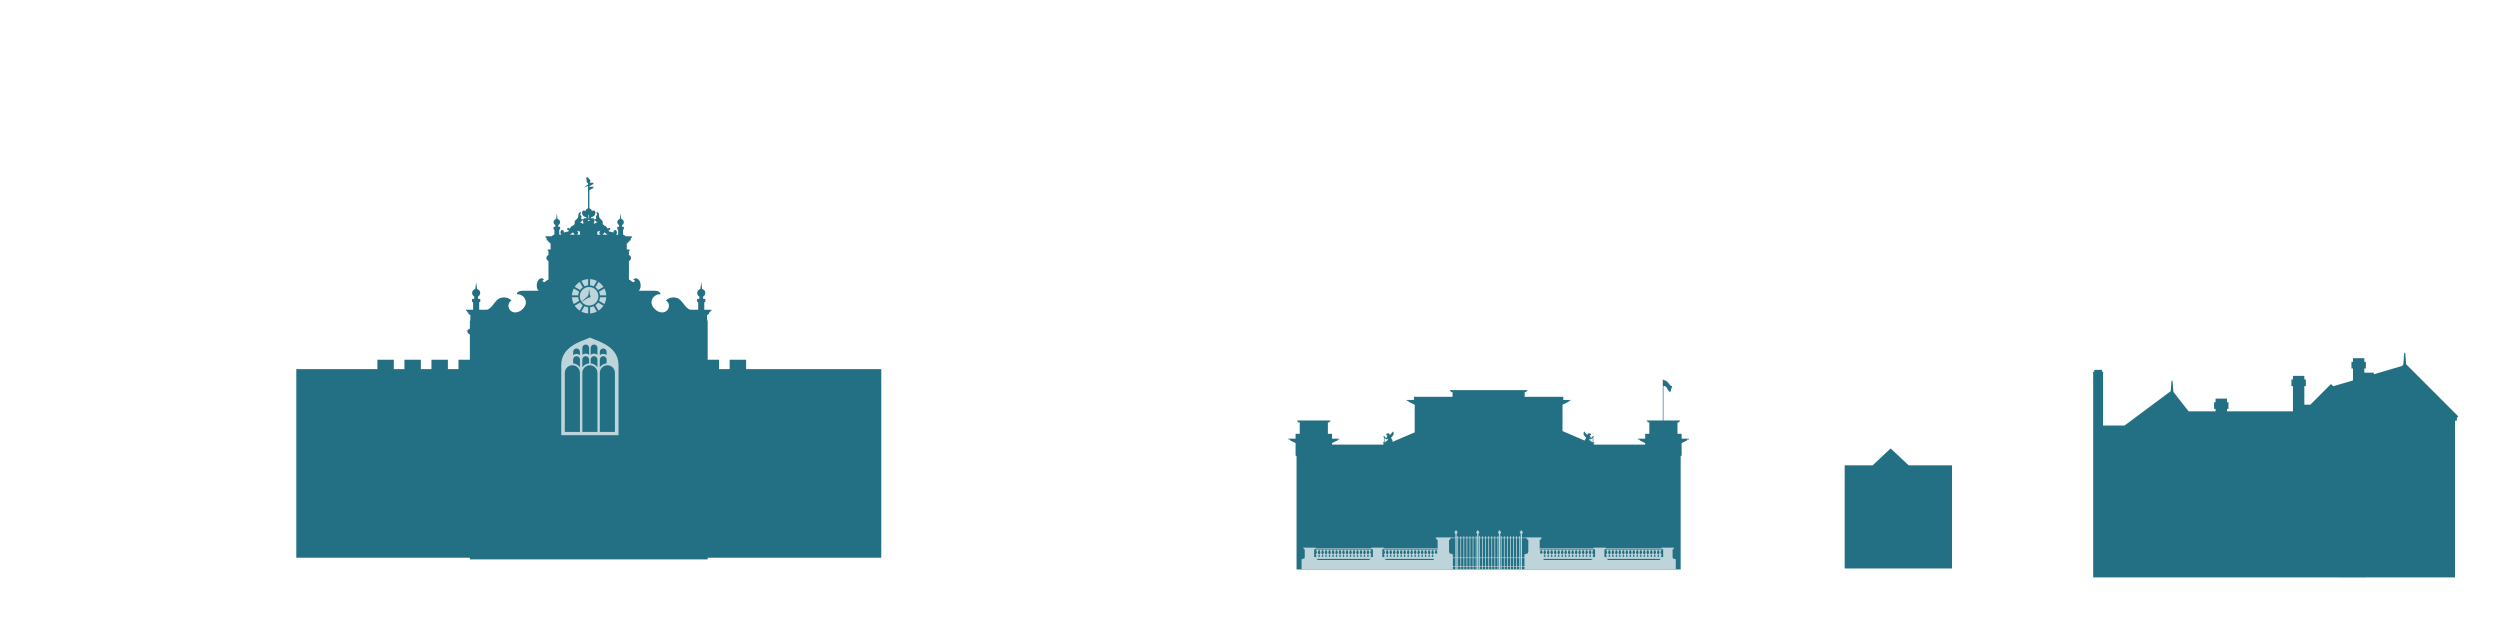 <?xml version="1.0" encoding="UTF-8" standalone="no"?>
<!DOCTYPE svg PUBLIC "-//W3C//DTD SVG 1.1//EN" "http://www.w3.org/Graphics/SVG/1.1/DTD/svg11.dtd">
<svg width="100%" height="100%" viewBox="0 0 1600 411" version="1.1" xmlns="http://www.w3.org/2000/svg" xmlns:xlink="http://www.w3.org/1999/xlink" xml:space="preserve" xmlns:serif="http://www.serif.com/" style="fill-rule:evenodd;clip-rule:evenodd;stroke-linejoin:round;stroke-miterlimit:2;">
    <g id="_2" serif:id="2">
        <g>
            <g transform="matrix(1.333,0,0,1.333,366.78,322.776)">
                <path d="M0,-130.594C0,-130.594 0.286,-129.838 0.793,-129.486L-1.508,-129.486C-0.892,-129.908 0,-130.594 0,-130.594M3.334,-130.925L3.334,-129.486L1.847,-129.486C1.865,-129.498 1.882,-129.504 1.9,-129.517C3.084,-130.344 1.864,-131.421 1.864,-131.421C1.864,-131.421 2.669,-131.097 3.334,-130.925M4.302,-136.126C4.409,-136.214 4.439,-136.295 4.444,-136.376L4.804,-136.376L4.804,-135.226L5.174,-135.226C4.985,-135.052 4.819,-134.858 4.676,-134.646C4.093,-135.375 3.299,-135.299 3.299,-135.299C3.299,-135.299 3.693,-135.622 4.302,-136.126M7.37,-138.974C7.412,-138.97 7.451,-138.961 7.493,-138.961C7.535,-138.961 7.574,-138.97 7.615,-138.974L7.63,-137.345L7.355,-137.345L7.37,-138.974ZM10.683,-136.126C11.292,-135.622 11.687,-135.299 11.687,-135.299C11.687,-135.299 10.894,-135.375 10.31,-134.646C10.167,-134.858 10.001,-135.052 9.812,-135.226L10.181,-135.226L10.181,-136.376L10.542,-136.376C10.545,-136.295 10.576,-136.214 10.683,-136.126M13.121,-131.421C13.121,-131.421 11.902,-130.344 13.084,-129.517C13.103,-129.504 13.12,-129.498 13.138,-129.486L11.651,-129.486L11.651,-130.925C12.315,-131.097 13.121,-131.421 13.121,-131.421M14.985,-130.594C14.985,-130.594 15.877,-129.908 16.493,-129.486L14.191,-129.486C14.699,-129.838 14.985,-130.594 14.985,-130.594M7.134,-136.376L7.134,-136.555L7.852,-136.555L7.852,-136.376L7.923,-136.376L7.923,-136.084C7.781,-136.102 7.64,-136.126 7.493,-136.126C7.346,-136.126 7.205,-136.102 7.062,-136.084L7.062,-136.376L7.134,-136.376ZM147.959,-64.901L83.069,-64.901L83.069,-69.435L75.177,-69.435L75.177,-64.901L70.092,-64.901L70.092,-69.435L64.62,-69.435L64.62,-88.277L64.312,-88.277L64.312,-90.82L65.259,-91.469L65.259,-92.159L65.867,-92.159L65.867,-92.89L66.394,-92.89L66.394,-93.418L62.991,-93.418L62.991,-97.12L63.499,-97.12L63.499,-98.666L62.442,-98.666L62.442,-99.783C63.055,-100.112 63.477,-100.751 63.477,-101.493C63.477,-102.421 62.822,-103.199 61.95,-103.393L61.793,-104.631L61.529,-106.721L61.266,-104.631L61.109,-103.393C60.238,-103.199 59.581,-102.422 59.581,-101.493C59.581,-100.751 60.003,-100.113 60.615,-99.783L60.615,-98.666L59.559,-98.666L59.559,-97.12L60.066,-97.12L60.066,-93.418L56.378,-93.418C53.558,-94.151 52.593,-98.18 49.934,-99.066C48.608,-99.509 46.353,-99.607 44.561,-97.912C47.862,-95.846 45.159,-90.08 40.264,-92.9C35.187,-96.391 38.488,-101.19 41.994,-100.869C41.887,-101.868 41.051,-102.492 39.149,-102.569L31.571,-102.569C33.126,-104.226 32.342,-107.209 31.337,-108.022C30.168,-108.967 29.188,-108.421 28.874,-107.757C30.334,-108.109 29.5,-105.722 27.997,-107.187C27.51,-107.662 27.096,-107.844 26.808,-107.91L26.808,-116.825C27.394,-117.052 27.813,-117.617 27.813,-118.281C27.813,-118.946 27.394,-119.511 26.808,-119.737L26.808,-121.602L27.132,-121.602L27.132,-122.32L25.795,-122.32L25.795,-125.342L26.286,-125.342L26.286,-125.838L27.099,-126.255L27.099,-126.712L27.686,-126.712L27.686,-127.92L28.175,-127.92L28.175,-128.703L25.259,-128.703L24.232,-129.486L23.972,-129.486L23.972,-131.967L24.379,-131.967L24.379,-133.207L23.531,-133.207L23.531,-134.103C24.022,-134.367 24.361,-134.881 24.361,-135.475C24.361,-136.22 23.835,-136.844 23.135,-136.999L23.01,-137.993L22.798,-139.671L22.586,-137.993L22.461,-136.999C21.762,-136.844 21.236,-136.22 21.236,-135.475C21.236,-134.881 21.575,-134.367 22.065,-134.103L22.065,-133.207L21.218,-133.207L21.218,-131.967L21.625,-131.967L21.625,-129.486L20.543,-129.486C20.858,-129.685 21.06,-129.961 21.042,-130.344C20.971,-131.959 20.29,-131.78 19.789,-131.563C19.287,-131.348 19.394,-130.414 19.394,-130.414C19.394,-130.414 18.713,-130.846 17.817,-130.882C16.921,-130.917 17.063,-131.529 17.063,-131.529C17.063,-131.529 18.355,-131.887 17.709,-132.533C17.063,-133.18 17.064,-132.067 16.526,-132.533C15.988,-133.001 15.809,-133.719 15.2,-133.755C14.59,-133.791 15.056,-134.186 14.482,-134.293C13.909,-134.402 14.662,-135.657 13.767,-136.448C12.869,-137.238 12.439,-137.561 12.439,-138.926C12.439,-140.291 11.329,-140.398 11.329,-140.398C11.329,-140.398 11.148,-139.644 11.508,-139.249C11.866,-138.854 10.611,-138.602 11.041,-137.777C11.258,-137.361 11.012,-137.073 10.791,-136.825L10.791,-136.879L10.023,-136.879C10.028,-136.903 10.038,-136.925 10.038,-136.95L10.038,-136.951C10.038,-137.168 9.861,-137.345 9.644,-137.345L8.453,-137.345C8.475,-137.531 8.641,-137.865 9.5,-138.136C10.755,-138.531 11.077,-140.65 10.181,-141.008C9.648,-141.222 9.271,-140.978 9.049,-140.745C8.962,-141.411 8.465,-141.95 7.817,-142.088L7.817,-150.824L9.729,-151.909L9.729,-152.488L7.817,-152.488L7.817,-152.739L9.729,-153.824L9.729,-154.403L7.932,-154.403C8.123,-154.612 8.25,-154.91 8.25,-155.252C8.25,-155.85 7.876,-156.331 7.411,-156.374C7.412,-156.392 7.421,-156.407 7.421,-156.426C7.421,-156.764 7.161,-157.04 6.843,-157.04C6.525,-157.04 6.266,-156.764 6.266,-156.426C6.266,-156.176 6.408,-155.963 6.61,-155.867C6.515,-155.687 6.446,-155.483 6.446,-155.252C6.446,-154.706 6.761,-154.268 7.168,-154.159L7.168,-153.594L5.112,-152.018L7.168,-152.874L7.168,-142.088C6.52,-141.951 6.023,-141.412 5.936,-140.746C5.714,-140.978 5.337,-141.221 4.804,-141.008C3.909,-140.65 4.23,-138.531 5.485,-138.136C6.345,-137.865 6.511,-137.531 6.532,-137.345L5.342,-137.345C5.125,-137.345 4.947,-137.168 4.947,-136.951L4.947,-136.95C4.947,-136.925 4.957,-136.903 4.962,-136.879L4.195,-136.879L4.195,-136.824C3.974,-137.072 3.728,-137.361 3.944,-137.777C4.374,-138.602 3.119,-138.854 3.478,-139.249C3.836,-139.644 3.658,-140.398 3.658,-140.398C3.658,-140.398 2.545,-140.291 2.545,-138.926C2.545,-137.561 2.115,-137.238 1.219,-136.448C0.323,-135.657 1.076,-134.402 0.502,-134.293C-0.071,-134.186 0.395,-133.791 -0.214,-133.755C-0.824,-133.719 -1.004,-133.001 -1.541,-132.533C-2.079,-132.067 -2.079,-133.18 -2.725,-132.533C-3.37,-131.887 -2.079,-131.529 -2.079,-131.529C-2.079,-131.529 -1.935,-130.917 -2.832,-130.882C-3.728,-130.846 -4.409,-130.414 -4.409,-130.414C-4.409,-130.414 -4.302,-131.348 -4.803,-131.563C-5.305,-131.78 -5.986,-131.959 -6.058,-130.344C-6.075,-129.961 -5.874,-129.685 -5.558,-129.486L-6.64,-129.486L-6.64,-131.967L-6.232,-131.967L-6.232,-133.207L-7.08,-133.207L-7.08,-134.103C-6.589,-134.367 -6.25,-134.881 -6.25,-135.475C-6.25,-136.22 -6.776,-136.844 -7.476,-136.999L-7.602,-137.993L-7.812,-139.671L-8.024,-137.993L-8.15,-136.999C-8.85,-136.844 -9.376,-136.22 -9.376,-135.475C-9.376,-134.881 -9.037,-134.368 -8.546,-134.104L-8.546,-133.207L-9.393,-133.207L-9.393,-131.967L-8.985,-131.967L-8.985,-129.486L-9.247,-129.486L-10.274,-128.703L-13.189,-128.703L-13.189,-127.92L-12.7,-127.92L-12.7,-126.712L-12.114,-126.712L-12.114,-126.255L-11.3,-125.837L-11.3,-125.342L-10.811,-125.342L-10.811,-122.32L-12.147,-122.32L-12.147,-121.602L-11.821,-121.602L-11.821,-119.737C-12.408,-119.511 -12.828,-118.946 -12.828,-118.281C-12.828,-117.617 -12.408,-117.051 -11.821,-116.825L-11.821,-107.91C-12.11,-107.844 -12.524,-107.663 -13.012,-107.187C-14.515,-105.722 -15.349,-108.109 -13.889,-107.757C-14.202,-108.421 -15.184,-108.967 -16.352,-108.022C-17.357,-107.209 -18.142,-104.226 -16.586,-102.569L-24.163,-102.569C-26.064,-102.492 -26.901,-101.868 -27.008,-100.869C-23.503,-101.19 -20.201,-96.391 -25.278,-92.9C-30.174,-90.08 -32.878,-95.846 -29.576,-97.912C-31.368,-99.607 -33.623,-99.509 -34.949,-99.066C-37.607,-98.18 -38.572,-94.151 -41.394,-93.418L-45.082,-93.418L-45.082,-97.12L-44.574,-97.12L-44.574,-98.666L-45.63,-98.666L-45.63,-99.783C-45.018,-100.112 -44.596,-100.751 -44.596,-101.493C-44.596,-102.422 -45.252,-103.2 -46.125,-103.393L-46.28,-104.631L-46.544,-106.721L-46.808,-104.631L-46.964,-103.393C-47.835,-103.199 -48.492,-102.422 -48.492,-101.493C-48.492,-100.751 -48.07,-100.113 -47.458,-99.783L-47.458,-98.666L-48.514,-98.666L-48.514,-97.12L-48.005,-97.12L-48.005,-93.418L-51.409,-93.418L-51.409,-92.89L-50.882,-92.89L-50.882,-92.159L-50.274,-92.159L-50.274,-91.469L-49.326,-90.819L-49.326,-88.277L-49.559,-88.277L-49.559,-84.402L-50.5,-83.819L-50.5,-83.531L-51.077,-83.531L-51.077,-83.169L-50.68,-83.169L-50.68,-82.374L-49.559,-81.492L-49.559,-69.435L-55.029,-69.435L-55.029,-64.901L-60.115,-64.901L-60.115,-69.435L-68.007,-69.435L-68.007,-64.901L-73.093,-64.901L-73.093,-69.435L-80.985,-69.435L-80.985,-64.901L-86.07,-64.901L-86.07,-69.435L-93.963,-69.435L-93.963,-64.901L-132.897,-64.901L-132.897,25.652L-49.559,25.652L-49.559,26.446L64.62,26.446L64.62,25.652L147.959,25.652L147.959,-64.901Z" style="fill:rgb(35,112,133);"/>
            </g>
            <g transform="matrix(1.333,0,0,1.333,1221.43,352.974)">
                <path d="M0,-41.381L0.043,-41.422L-8.564,-49.501L-17.176,-41.422L-17.133,-41.381L-30.637,-41.381L-30.637,8.12L20.907,8.12L20.907,-41.381L0,-41.381Z" style="fill:rgb(35,112,133);"/>
            </g>
            <g transform="matrix(1.333,0,0,1.333,1572.39,328.018)">
                <path d="M0,-45.457L0.694,-46.151L-24.348,-71.197L-24.635,-74.812L-24.784,-76.648L-25.271,-76.648L-25.416,-74.812L-25.714,-71.067L-26.313,-70.374L-39.865,-66.379L-39.865,-67.148L-44.412,-67.148L-44.412,-69.16L-43.693,-69.16L-43.693,-72.343L-44.412,-72.343L-44.412,-74.093L-49.882,-74.093L-49.882,-72.343L-50.605,-72.343L-50.605,-69.16L-49.882,-69.16L-49.882,-63.426L-59.374,-60.627L-60.44,-61.695L-70.36,-51.774L-73.228,-51.774L-73.228,-60.696L-72.504,-60.696L-72.504,-63.879L-73.228,-63.879L-73.228,-65.629L-78.696,-65.629L-78.696,-63.879L-79.42,-63.879L-79.42,-60.696L-78.696,-60.696L-78.696,-48.584L-110.372,-48.584L-110.372,-49.758L-109.648,-49.758L-109.648,-52.94L-110.372,-52.94L-110.372,-54.69L-115.842,-54.69L-115.842,-52.94L-116.565,-52.94L-116.565,-49.758L-115.842,-49.758L-115.842,-48.584L-128.803,-48.584L-136.075,-57.904L-136.359,-61.436L-136.504,-63.272L-136.991,-63.272L-137.137,-61.436L-137.388,-58.281L-159.562,-41.758L-169.854,-41.758L-169.854,-67.584L-170.399,-67.584L-170.399,-68.496L-174.079,-68.496L-174.079,-67.584L-174.62,-67.584L-174.62,31.158L-56.736,31.158L-56.736,31.191L-43.569,31.191L-43.569,31.158L-0.876,31.158L-0.876,-44.063L0,-44.063L0,-45.457Z" style="fill:rgb(35,112,133);"/>
            </g>
            <g transform="matrix(1.333,0,0,1.333,886.089,327.174)">
                <path d="M0,-35.247C0.189,-35.104 0.453,-34.887 0.666,-34.632C1.025,-34.201 1.514,-34.848 1.514,-34.848L1.616,-34.254C1.616,-34.254 1.514,-33.957 0.794,-33.606C0.525,-33.476 0.415,-33.307 0.382,-33.147L0,-33.147L0,-35.247ZM98.441,-34.848C98.441,-34.848 98.93,-34.201 99.289,-34.632C99.502,-34.887 99.766,-35.103 99.955,-35.247L99.955,-33.147L99.574,-33.147C99.54,-33.307 99.43,-33.476 99.161,-33.606C98.441,-33.957 98.338,-34.254 98.338,-34.254L98.441,-34.848ZM146.137,-34.827L142.656,-34.827L142.656,-37.162L140.659,-37.162L140.659,-42.645L141.502,-42.645L141.502,-43.169L141.907,-43.169L141.907,-43.581L133.921,-43.581L133.921,-60.142C135.942,-60.315 135.687,-57.398 137.228,-57.24L138.129,-60.058C136.572,-59.993 136.645,-62.559 133.921,-63.021L133.921,-63.206L133.61,-63.206L133.61,-43.581L125.893,-43.581L125.893,-43.169L126.297,-43.169L126.297,-42.645L127.145,-42.645L127.145,-37.162L125.144,-37.162L125.144,-34.827L121.663,-34.827L121.663,-34.416L122.502,-34.416L122.502,-34.005L125.144,-32.706L125.144,-31.993L100.553,-31.993L100.467,-32.03L100.467,-32.851L100.724,-32.851L100.724,-33.147L100.24,-33.147L100.24,-35.484C100.372,-35.657 100.691,-36.122 100.314,-36.143C99.852,-36.17 99.777,-35.63 99.777,-35.63L99.058,-35.119C99.058,-35.119 98.954,-35.711 98.752,-35.9C98.545,-36.089 98.545,-36.36 98.545,-36.36C98.545,-36.36 98.983,-36.278 99.033,-36.522C99.082,-36.764 99.314,-37.007 98.826,-37.276C98.338,-37.547 97.569,-37.358 97.545,-37.06C97.52,-36.764 97.313,-36.602 97.313,-36.602L95.824,-38.329C95.824,-38.329 95.263,-37.276 95.75,-36.549C96.238,-35.819 96.879,-35.226 96.879,-35.226C96.879,-35.226 96.494,-34.874 96.568,-34.686C96.647,-34.497 96.238,-34.713 96.135,-34.092C96.123,-34.024 96.124,-33.964 96.117,-33.899L85.461,-38.48L85.461,-51.115L88.499,-52.608L88.499,-53.019L89.334,-53.019L89.334,-53.43L85.832,-53.43L85.832,-54.915L67.291,-54.915L67.291,-57.186L68.139,-57.186L68.139,-57.711L68.539,-57.711L68.539,-58.122L31.415,-58.122L31.415,-57.711L31.82,-57.711L31.82,-57.186L32.664,-57.186L32.664,-54.915L14.122,-54.915L14.122,-53.43L10.621,-53.43L10.621,-53.019L11.456,-53.019L11.456,-52.608L14.498,-51.113L14.498,-37.87L3.847,-33.292C3.865,-33.503 3.871,-33.787 3.82,-34.092C3.721,-34.713 3.308,-34.497 3.386,-34.686C3.465,-34.874 3.08,-35.226 3.08,-35.226C3.08,-35.226 3.721,-35.819 4.209,-36.549C4.692,-37.276 4.13,-38.329 4.13,-38.329L2.642,-36.602C2.642,-36.602 2.436,-36.764 2.41,-37.06C2.386,-37.358 1.616,-37.547 1.129,-37.276C0.641,-37.007 0.873,-36.764 0.922,-36.522C0.976,-36.278 1.41,-36.36 1.41,-36.36C1.41,-36.36 1.41,-36.089 1.207,-35.9C1.001,-35.711 0.897,-35.119 0.897,-35.119L0.178,-35.63C0.178,-35.63 0.104,-36.17 -0.359,-36.143C-0.74,-36.122 -0.411,-35.647 -0.281,-35.478L-0.281,-33.147L-0.769,-33.147L-0.769,-32.851L-0.513,-32.851L-0.513,-31.993L-25.188,-31.993L-25.188,-32.706L-22.543,-34.005L-22.543,-34.416L-21.708,-34.416L-21.708,-34.827L-25.188,-34.827L-25.188,-37.162L-27.186,-37.162L-27.186,-42.645L-26.343,-42.645L-26.343,-43.169L-25.937,-43.169L-25.937,-43.581L-41.953,-43.581L-41.953,-43.169L-41.548,-43.169L-41.548,-42.645L-40.7,-42.645L-40.7,-37.162L-42.701,-37.162L-42.701,-34.827L-46.182,-34.827L-46.182,-34.416L-45.347,-34.416L-45.347,-34.005L-42.701,-32.706L-42.701,-26.763L-42.234,-26.397L-42.234,27.959L142.188,27.959L142.188,-26.397L142.656,-26.763L142.656,-32.706L145.302,-34.005L145.302,-34.416L146.137,-34.416L146.137,-34.827Z" style="fill:rgb(35,112,133);"/>
            </g>
            <g transform="matrix(1.333,0,0,1.333,1064.43,347.072)">
                <path d="M0,7.082L-0.807,7.082C-0.871,6.895 -0.979,6.733 -1.17,6.619C-1.208,6.218 -0.67,6.358 -0.74,5.957C-0.807,5.556 -1.162,5.54 -1.249,5.217C-1.302,5.014 -1.301,4.758 -1.257,4.515L-1.146,4.515C-1.125,4.515 -1.108,4.494 -1.108,4.465L-1.108,4.432C-1.108,4.407 -1.125,4.382 -1.146,4.382L-1.238,4.382C-1.162,4.104 -1.004,3.861 -0.74,3.762L-0.74,3.46L-2.315,3.46L-2.315,3.762C-2.05,3.861 -1.891,4.104 -1.813,4.382L-1.906,4.382C-1.927,4.382 -1.943,4.407 -1.943,4.432L-1.943,4.465C-1.943,4.494 -1.927,4.515 -1.906,4.515L-1.796,4.515C-1.751,4.758 -1.75,5.014 -1.803,5.217C-1.89,5.54 -2.245,5.556 -2.315,5.957C-2.382,6.358 -1.844,6.218 -1.882,6.619C-2.073,6.733 -2.181,6.895 -2.248,7.082L-2.482,7.082C-2.549,6.895 -2.657,6.733 -2.849,6.619C-2.886,6.218 -2.345,6.358 -2.415,5.957C-2.485,5.556 -2.841,5.54 -2.928,5.217C-2.98,5.014 -2.979,4.758 -2.934,4.515L-2.824,4.515C-2.804,4.515 -2.787,4.494 -2.787,4.465L-2.787,4.432C-2.787,4.407 -2.804,4.382 -2.824,4.382L-2.915,4.382C-2.837,4.104 -2.679,3.861 -2.415,3.762L-2.415,3.46L-3.99,3.46L-3.99,3.762C-3.727,3.861 -3.567,4.104 -3.49,4.382L-3.58,4.382C-3.602,4.382 -3.618,4.407 -3.618,4.432L-3.618,4.465C-3.618,4.494 -3.602,4.515 -3.58,4.515L-3.472,4.515C-3.428,4.758 -3.427,5.014 -3.481,5.217C-3.564,5.54 -3.92,5.556 -3.99,5.957C-4.061,6.358 -3.522,6.218 -3.556,6.619C-3.747,6.733 -3.855,6.895 -3.922,7.082L-4.159,7.082C-4.225,6.895 -4.332,6.733 -4.523,6.619C-4.561,6.218 -4.023,6.358 -4.094,5.957C-4.159,5.556 -4.515,5.54 -4.602,5.217C-4.654,5.014 -4.654,4.758 -4.609,4.515L-4.498,4.515C-4.478,4.515 -4.461,4.494 -4.461,4.465L-4.461,4.432C-4.461,4.407 -4.478,4.382 -4.498,4.382L-4.592,4.382C-4.515,4.104 -4.357,3.861 -4.094,3.762L-4.094,3.46L-5.664,3.46L-5.664,3.762C-5.4,3.861 -5.242,4.104 -5.166,4.382L-5.259,4.382C-5.279,4.382 -5.296,4.407 -5.296,4.432L-5.296,4.465C-5.296,4.494 -5.279,4.515 -5.259,4.515L-5.147,4.515C-5.104,4.758 -5.103,5.014 -5.155,5.217C-5.242,5.54 -5.598,5.556 -5.664,5.957C-5.734,6.358 -5.197,6.218 -5.234,6.619C-5.426,6.733 -5.533,6.895 -5.599,7.082L-5.835,7.082C-5.902,6.895 -6.011,6.733 -6.201,6.619C-6.239,6.218 -5.697,6.358 -5.768,5.957C-5.838,5.556 -6.193,5.54 -6.275,5.217C-6.33,5.014 -6.33,4.758 -6.285,4.515L-6.177,4.515C-6.156,4.515 -6.14,4.494 -6.14,4.465L-6.14,4.432C-6.14,4.407 -6.156,4.382 -6.177,4.382L-6.268,4.382C-6.189,4.104 -6.031,3.861 -5.768,3.762L-5.768,3.46L-7.343,3.46L-7.343,3.762C-7.079,3.861 -6.92,4.104 -6.843,4.382L-6.934,4.382C-6.954,4.382 -6.971,4.407 -6.971,4.432L-6.971,4.465C-6.971,4.494 -6.954,4.515 -6.934,4.515L-6.824,4.515C-6.78,4.758 -6.779,5.014 -6.834,5.217C-6.917,5.54 -7.272,5.556 -7.343,5.957C-7.413,6.358 -6.871,6.218 -6.908,6.619C-7.1,6.733 -7.208,6.895 -7.275,7.082L-7.51,7.082C-7.576,6.895 -7.685,6.733 -7.876,6.619C-7.913,6.218 -7.376,6.358 -7.441,5.957C-7.512,5.556 -7.867,5.54 -7.954,5.217C-8.007,5.014 -8.007,4.758 -7.962,4.515L-7.852,4.515C-7.83,4.515 -7.814,4.494 -7.814,4.465L-7.814,4.432C-7.814,4.407 -7.83,4.382 -7.852,4.382L-7.943,4.382C-7.866,4.104 -7.708,3.861 -7.441,3.762L-7.441,3.46L-9.018,3.46L-9.018,3.762C-8.753,3.861 -8.596,4.104 -8.519,4.382L-8.611,4.382C-8.633,4.382 -8.648,4.407 -8.648,4.432L-8.648,4.465C-8.648,4.494 -8.633,4.515 -8.611,4.515L-8.501,4.515C-8.456,4.758 -8.456,5.014 -8.509,5.217C-8.596,5.54 -8.951,5.556 -9.018,5.957C-9.088,6.358 -8.55,6.218 -8.587,6.619C-8.778,6.733 -8.886,6.895 -8.951,7.082L-9.188,7.082C-9.255,6.895 -9.363,6.733 -9.555,6.619C-9.588,6.218 -9.05,6.358 -9.12,5.957C-9.19,5.556 -9.546,5.54 -9.629,5.217C-9.684,5.014 -9.683,4.758 -9.639,4.515L-9.525,4.515C-9.509,4.515 -9.488,4.494 -9.488,4.465L-9.488,4.432C-9.488,4.407 -9.509,4.382 -9.525,4.382L-9.62,4.382C-9.543,4.104 -9.384,3.861 -9.12,3.762L-9.12,3.46L-10.695,3.46L-10.695,3.762C-10.432,3.861 -10.273,4.104 -10.195,4.382L-10.286,4.382C-10.307,4.382 -10.323,4.407 -10.323,4.432L-10.323,4.465C-10.323,4.494 -10.307,4.515 -10.286,4.515L-10.177,4.515C-10.131,4.758 -10.13,5.014 -10.183,5.217C-10.27,5.54 -10.625,5.556 -10.695,5.957C-10.766,6.358 -10.225,6.218 -10.262,6.619C-10.452,6.733 -10.561,6.895 -10.628,7.082L-10.862,7.082C-10.93,6.895 -11.037,6.733 -11.229,6.619C-11.266,6.218 -10.729,6.358 -10.795,5.957C-10.865,5.556 -11.221,5.54 -11.308,5.217C-11.36,5.014 -11.359,4.758 -11.314,4.515L-11.204,4.515C-11.184,4.515 -11.167,4.494 -11.167,4.465L-11.167,4.432C-11.167,4.407 -11.184,4.382 -11.204,4.382L-11.297,4.382C-11.219,4.104 -11.061,3.861 -10.795,3.762L-10.795,3.46L-12.369,3.46L-12.369,3.762C-12.105,3.861 -11.948,4.104 -11.871,4.382L-11.965,4.382C-11.985,4.382 -12.002,4.407 -12.002,4.432L-12.002,4.465C-12.002,4.494 -11.985,4.515 -11.965,4.515L-11.854,4.515C-11.809,4.758 -11.809,5.014 -11.861,5.217C-11.948,5.54 -12.304,5.556 -12.369,5.957C-12.439,6.358 -11.902,6.218 -11.936,6.619C-12.13,6.733 -12.238,6.895 -12.304,7.082L-12.54,7.082C-12.605,6.895 -12.713,6.733 -12.907,6.619C-12.94,6.218 -12.402,6.358 -12.473,5.957C-12.543,5.556 -12.895,5.54 -12.981,5.217C-13.036,5.014 -13.035,4.758 -12.991,4.515L-12.878,4.515C-12.857,4.515 -12.841,4.494 -12.841,4.465L-12.841,4.432C-12.841,4.407 -12.857,4.382 -12.878,4.382L-12.973,4.382C-12.896,4.104 -12.737,3.861 -12.473,3.762L-12.473,3.46L-14.048,3.46L-14.048,3.762C-13.784,3.861 -13.626,4.104 -13.548,4.382L-13.639,4.382C-13.659,4.382 -13.676,4.407 -13.676,4.432L-13.676,4.465C-13.676,4.494 -13.659,4.515 -13.639,4.515L-13.529,4.515C-13.484,4.758 -13.482,5.014 -13.535,5.217C-13.622,5.54 -13.978,5.556 -14.048,5.957C-14.118,6.358 -13.577,6.218 -13.614,6.619C-13.806,6.733 -13.913,6.895 -13.98,7.082L-14.215,7.082C-14.282,6.895 -14.391,6.733 -14.582,6.619C-14.619,6.218 -14.077,6.358 -14.147,5.957C-14.218,5.556 -14.573,5.54 -14.66,5.217C-14.713,5.014 -14.713,4.758 -14.668,4.515L-14.557,4.515C-14.536,4.515 -14.52,4.494 -14.52,4.465L-14.52,4.432C-14.52,4.407 -14.536,4.382 -14.557,4.382L-14.649,4.382C-14.572,4.104 -14.413,3.861 -14.147,3.762L-14.147,3.46L-15.723,3.46L-15.723,3.762C-15.459,3.861 -15.3,4.104 -15.223,4.382L-15.317,4.382C-15.338,4.382 -15.354,4.407 -15.354,4.432L-15.354,4.465C-15.354,4.494 -15.338,4.515 -15.317,4.515L-15.205,4.515C-15.16,4.758 -15.159,5.014 -15.214,5.217C-15.301,5.54 -15.652,5.556 -15.723,5.957C-15.793,6.358 -15.256,6.218 -15.288,6.619C-15.482,6.733 -15.59,6.895 -15.655,7.082L-15.893,7.082C-15.959,6.895 -16.065,6.733 -16.26,6.619C-16.293,6.218 -15.756,6.358 -15.826,5.957C-15.896,5.556 -16.248,5.54 -16.334,5.217C-16.389,5.014 -16.389,4.758 -16.344,4.515L-16.231,4.515C-16.21,4.515 -16.193,4.494 -16.193,4.465L-16.193,4.432C-16.193,4.407 -16.21,4.382 -16.231,4.382L-16.325,4.382C-16.248,4.104 -16.09,3.861 -15.826,3.762L-15.826,3.46L-17.4,3.46L-17.4,3.762C-17.135,3.861 -16.977,4.104 -16.899,4.382L-16.991,4.382C-17.013,4.382 -17.029,4.407 -17.029,4.432L-17.029,4.465C-17.029,4.494 -17.013,4.515 -16.991,4.515L-16.881,4.515C-16.836,4.758 -16.836,5.014 -16.889,5.217C-16.975,5.54 -17.331,5.556 -17.4,5.957C-17.467,6.358 -16.93,6.218 -16.967,6.619C-17.158,6.733 -17.267,6.895 -17.333,7.082L-17.568,7.082C-17.635,6.895 -17.743,6.733 -17.934,6.619C-17.972,6.218 -17.43,6.358 -17.5,5.957C-17.57,5.556 -17.926,5.54 -18.013,5.217C-18.065,5.014 -18.064,4.758 -18.019,4.515L-17.909,4.515C-17.889,4.515 -17.872,4.494 -17.872,4.465L-17.872,4.432C-17.872,4.407 -17.889,4.382 -17.909,4.382L-18,4.382C-17.923,4.104 -17.764,3.861 -17.5,3.762L-17.5,3.46L-19.075,3.46L-19.075,3.762C-18.812,3.861 -18.652,4.104 -18.575,4.382L-18.67,4.382C-18.69,4.382 -18.707,4.407 -18.707,4.432L-18.707,4.465C-18.707,4.494 -18.69,4.515 -18.67,4.515L-18.558,4.515C-18.513,4.758 -18.513,5.014 -18.566,5.217C-18.653,5.54 -19.005,5.556 -19.075,5.957C-19.146,6.358 -18.608,6.218 -18.641,6.619C-18.832,6.733 -18.94,6.895 -19.008,7.082L-19.244,7.082C-19.311,6.895 -19.418,6.733 -19.612,6.619C-19.646,6.218 -19.108,6.358 -19.179,5.957C-19.245,5.556 -19.601,5.54 -19.687,5.217C-19.741,5.014 -19.741,4.758 -19.696,4.515L-19.584,4.515C-19.563,4.515 -19.547,4.494 -19.547,4.465L-19.547,4.432C-19.547,4.407 -19.563,4.382 -19.584,4.382L-19.678,4.382C-19.602,4.104 -19.442,3.861 -19.179,3.762L-19.179,3.46L-20.754,3.46L-20.754,3.762C-20.488,3.861 -20.329,4.104 -20.252,4.382L-20.345,4.382C-20.365,4.382 -20.382,4.407 -20.382,4.432L-20.382,4.465C-20.382,4.494 -20.365,4.515 -20.345,4.515L-20.233,4.515C-20.188,4.758 -20.188,5.014 -20.241,5.217C-20.328,5.54 -20.684,5.556 -20.754,5.957C-20.82,6.358 -20.282,6.218 -20.319,6.619C-20.511,6.733 -20.619,6.895 -20.686,7.082L-20.921,7.082C-20.987,6.895 -21.096,6.733 -21.287,6.619C-21.324,6.218 -20.782,6.358 -20.854,5.957C-20.924,5.556 -21.278,5.54 -21.365,5.217C-21.418,5.014 -21.417,4.758 -21.372,4.515L-21.262,4.515C-21.241,4.515 -21.225,4.494 -21.225,4.465L-21.225,4.432C-21.225,4.407 -21.241,4.382 -21.262,4.382L-21.354,4.382C-21.275,4.104 -21.117,3.861 -20.854,3.762L-20.854,3.46L-22.428,3.46L-22.428,3.762C-22.164,3.861 -22.006,4.104 -21.928,4.382L-22.023,4.382C-22.044,4.382 -22.061,4.407 -22.061,4.432L-22.061,4.465C-22.061,4.494 -22.044,4.515 -22.023,4.515L-21.91,4.515C-21.865,4.758 -21.865,5.014 -21.92,5.217C-22.002,5.54 -22.357,5.556 -22.428,5.957C-22.498,6.358 -21.961,6.218 -21.994,6.619C-22.186,6.733 -22.293,6.895 -22.36,7.082L-22.598,7.082C-22.662,6.895 -22.77,6.733 -22.961,6.619C-22.998,6.218 -22.461,6.358 -22.531,5.957C-22.602,5.556 -22.953,5.54 -23.04,5.217C-23.093,5.014 -23.092,4.758 -23.048,4.515L-22.937,4.515C-22.916,4.515 -22.899,4.494 -22.899,4.465L-22.899,4.432C-22.899,4.407 -22.916,4.382 -22.937,4.382L-23.029,4.382C-22.953,4.104 -22.795,3.861 -22.531,3.762L-22.531,3.46L-24.106,3.46L-24.106,3.762C-23.841,3.861 -23.682,4.104 -23.604,4.382L-23.697,4.382C-23.718,4.382 -23.734,4.407 -23.734,4.432L-23.734,4.465C-23.734,4.494 -23.718,4.515 -23.697,4.515L-23.586,4.515C-23.542,4.758 -23.541,5.014 -23.594,5.217C-23.681,5.54 -24.036,5.556 -24.106,5.957C-24.173,6.358 -23.635,6.218 -23.672,6.619C-23.863,6.733 -23.972,6.895 -24.039,7.082L-24.273,7.082C-24.34,6.895 -24.448,6.733 -24.64,6.619C-24.677,6.218 -24.135,6.358 -24.205,5.957C-24.275,5.556 -24.632,5.54 -24.719,5.217C-24.771,5.014 -24.77,4.758 -24.725,4.515L-24.615,4.515C-24.594,4.515 -24.578,4.494 -24.578,4.465L-24.578,4.432C-24.578,4.407 -24.594,4.382 -24.615,4.382L-24.706,4.382C-24.628,4.104 -24.47,3.861 -24.205,3.762L-24.205,3.46L-25.781,3.46L-25.781,3.762C-25.518,3.861 -25.358,4.104 -25.281,4.382L-25.371,4.382C-25.393,4.382 -25.408,4.407 -25.408,4.432L-25.408,4.465C-25.408,4.494 -25.393,4.515 -25.371,4.515L-25.263,4.515C-25.218,4.758 -25.218,5.014 -25.272,5.217C-25.355,5.54 -25.711,5.556 -25.781,5.957C-25.852,6.358 -25.313,6.218 -25.347,6.619C-25.538,6.733 -25.646,6.895 -25.713,7.082L-25.95,7.082C-26.016,6.895 -26.123,6.733 -26.314,6.619C-26.352,6.218 -25.813,6.358 -25.884,5.957C-25.95,5.556 -26.306,5.54 -26.393,5.217C-26.445,5.014 -26.445,4.758 -26.4,4.515L-26.289,4.515C-26.269,4.515 -26.252,4.494 -26.252,4.465L-26.252,4.432C-26.252,4.407 -26.269,4.382 -26.289,4.382L-26.383,4.382C-26.306,4.104 -26.148,3.861 -25.884,3.762L-25.884,3.46L-27.459,3.46L-27.459,3.762C-27.193,3.861 -27.035,4.104 -26.957,4.382L-27.05,4.382C-27.07,4.382 -27.087,4.407 -27.087,4.432L-27.087,4.465C-27.087,4.494 -27.07,4.515 -27.05,4.515L-26.939,4.515C-26.895,4.758 -26.895,5.014 -26.946,5.217C-27.033,5.54 -27.389,5.556 -27.459,5.957C-27.525,6.358 -26.988,6.218 -27.025,6.619C-27.217,6.733 -27.324,6.895 -27.392,7.082L-28.195,7.082L-28.195,3.374L-27.798,3.374L-27.798,3.187L-0.397,3.187L-0.397,3.374L0,3.374L0,7.082ZM-1.387,8.165L-1.675,8.165L-1.675,8.334L-1.53,8.334L-1.53,8.504L-26.665,8.504L-26.665,8.334L-26.521,8.334L-26.521,8.165L-26.809,8.165L-27.253,7.942L-0.942,7.942L-1.387,8.165ZM-32.709,7.082L-33.52,7.082C-33.585,6.895 -33.692,6.733 -33.884,6.619C-33.921,6.218 -33.384,6.358 -33.454,5.957C-33.52,5.556 -33.875,5.54 -33.962,5.217C-34.015,5.014 -34.015,4.758 -33.97,4.515L-33.859,4.515C-33.838,4.515 -33.821,4.494 -33.821,4.465L-33.821,4.432C-33.821,4.407 -33.838,4.382 -33.859,4.382L-33.952,4.382C-33.875,4.104 -33.718,3.861 -33.454,3.762L-33.454,3.46L-35.029,3.46L-35.029,3.762C-34.763,3.861 -34.604,4.104 -34.527,4.382L-34.619,4.382C-34.641,4.382 -34.656,4.407 -34.656,4.432L-34.656,4.465C-34.656,4.494 -34.641,4.515 -34.619,4.515L-34.509,4.515C-34.464,4.758 -34.463,5.014 -34.516,5.217C-34.603,5.54 -34.959,5.556 -35.029,5.957C-35.095,6.358 -34.558,6.218 -34.595,6.619C-34.786,6.733 -34.895,6.895 -34.961,7.082L-35.195,7.082C-35.263,6.895 -35.371,6.733 -35.563,6.619C-35.6,6.218 -35.058,6.358 -35.128,5.957C-35.198,5.556 -35.554,5.54 -35.637,5.217C-35.691,5.014 -35.69,4.758 -35.646,4.515L-35.537,4.515C-35.517,4.515 -35.5,4.494 -35.5,4.465L-35.5,4.432C-35.5,4.407 -35.517,4.382 -35.537,4.382L-35.628,4.382C-35.551,4.104 -35.392,3.861 -35.128,3.762L-35.128,3.46L-36.703,3.46L-36.703,3.762C-36.439,3.861 -36.28,4.104 -36.203,4.382L-36.294,4.382C-36.314,4.382 -36.331,4.407 -36.331,4.432L-36.331,4.465C-36.331,4.494 -36.314,4.515 -36.294,4.515L-36.186,4.515C-36.141,4.758 -36.141,5.014 -36.194,5.217C-36.277,5.54 -36.633,5.556 -36.703,5.957C-36.773,6.358 -36.232,6.218 -36.27,6.619C-36.46,6.733 -36.568,6.895 -36.635,7.082L-36.872,7.082C-36.938,6.895 -37.045,6.733 -37.236,6.619C-37.273,6.218 -36.736,6.358 -36.807,5.957C-36.873,5.556 -37.229,5.54 -37.314,5.217C-37.367,5.014 -37.367,4.758 -37.322,4.515L-37.212,4.515C-37.191,4.515 -37.174,4.494 -37.174,4.465L-37.174,4.432C-37.174,4.407 -37.191,4.382 -37.212,4.382L-37.305,4.382C-37.228,4.104 -37.07,3.861 -36.807,3.762L-36.807,3.46L-38.377,3.46L-38.377,3.762C-38.113,3.861 -37.956,4.104 -37.879,4.382L-37.973,4.382C-37.993,4.382 -38.01,4.407 -38.01,4.432L-38.01,4.465C-38.01,4.494 -37.993,4.515 -37.973,4.515L-37.861,4.515C-37.816,4.758 -37.816,5.014 -37.869,5.217C-37.956,5.54 -38.312,5.556 -38.377,5.957C-38.447,6.358 -37.91,6.218 -37.947,6.619C-38.139,6.733 -38.246,6.895 -38.312,7.082L-38.549,7.082C-38.615,6.895 -38.724,6.733 -38.915,6.619C-38.952,6.218 -38.41,6.358 -38.48,5.957C-38.551,5.556 -38.906,5.54 -38.989,5.217C-39.044,5.014 -39.043,4.758 -38.999,4.515L-38.886,4.515C-38.869,4.515 -38.849,4.494 -38.849,4.465L-38.849,4.432C-38.849,4.407 -38.869,4.382 -38.886,4.382L-38.98,4.382C-38.903,4.104 -38.744,3.861 -38.48,3.762L-38.48,3.46L-40.056,3.46L-40.056,3.762C-39.792,3.861 -39.633,4.104 -39.557,4.382L-39.646,4.382C-39.667,4.382 -39.684,4.407 -39.684,4.432L-39.684,4.465C-39.684,4.494 -39.667,4.515 -39.646,4.515L-39.538,4.515C-39.493,4.758 -39.493,5.014 -39.547,5.217C-39.63,5.54 -39.985,5.556 -40.056,5.957C-40.126,6.358 -39.585,6.218 -39.622,6.619C-39.813,6.733 -39.921,6.895 -39.988,7.082L-40.223,7.082C-40.29,6.895 -40.398,6.733 -40.589,6.619C-40.626,6.218 -40.089,6.358 -40.155,5.957C-40.226,5.556 -40.581,5.54 -40.668,5.217C-40.721,5.014 -40.72,4.758 -40.675,4.515L-40.564,4.515C-40.544,4.515 -40.527,4.494 -40.527,4.465L-40.527,4.432C-40.527,4.407 -40.544,4.382 -40.564,4.382L-40.656,4.382C-40.58,4.104 -40.421,3.861 -40.155,3.762L-40.155,3.46L-41.73,3.46L-41.73,3.762C-41.467,3.861 -41.309,4.104 -41.232,4.382L-41.325,4.382C-41.346,4.382 -41.362,4.407 -41.362,4.432L-41.362,4.465C-41.362,4.494 -41.346,4.515 -41.325,4.515L-41.214,4.515C-41.17,4.758 -41.169,5.014 -41.222,5.217C-41.309,5.54 -41.664,5.556 -41.73,5.957C-41.801,6.358 -41.263,6.218 -41.296,6.619C-41.49,6.733 -41.599,6.895 -41.664,7.082L-41.901,7.082C-41.968,6.895 -42.076,6.733 -42.268,6.619C-42.301,6.218 -41.764,6.358 -41.834,5.957C-41.904,5.556 -42.26,5.54 -42.342,5.217C-42.396,5.014 -42.396,4.758 -42.352,4.515L-42.238,4.515C-42.223,4.515 -42.201,4.494 -42.201,4.465L-42.201,4.432C-42.201,4.407 -42.223,4.382 -42.238,4.382L-42.333,4.382C-42.256,4.104 -42.098,3.861 -41.834,3.762L-41.834,3.46L-43.408,3.46L-43.408,3.762C-43.145,3.861 -42.986,4.104 -42.908,4.382L-42.999,4.382C-43.02,4.382 -43.036,4.407 -43.036,4.432L-43.036,4.465C-43.036,4.494 -43.02,4.515 -42.999,4.515L-42.89,4.515C-42.845,4.758 -42.844,5.014 -42.896,5.217C-42.982,5.54 -43.338,5.556 -43.408,5.957C-43.479,6.358 -42.938,6.218 -42.975,6.619C-43.166,6.733 -43.273,6.895 -43.341,7.082L-43.575,7.082C-43.643,6.895 -43.751,6.733 -43.942,6.619C-43.979,6.218 -43.441,6.358 -43.508,5.957C-43.578,5.556 -43.934,5.54 -44.021,5.217C-44.073,5.014 -44.072,4.758 -44.027,4.515L-43.917,4.515C-43.896,4.515 -43.88,4.494 -43.88,4.465L-43.88,4.432C-43.88,4.407 -43.896,4.382 -43.917,4.382L-44.01,4.382C-43.933,4.104 -43.773,3.861 -43.508,3.762L-43.508,3.46L-45.083,3.46L-45.083,3.762C-44.819,3.861 -44.66,4.104 -44.583,4.382L-44.678,4.382C-44.698,4.382 -44.715,4.407 -44.715,4.432L-44.715,4.465C-44.715,4.494 -44.698,4.515 -44.678,4.515L-44.564,4.515C-44.521,4.758 -44.52,5.014 -44.574,5.217C-44.661,5.54 -45.013,5.556 -45.083,5.957C-45.153,6.358 -44.615,6.218 -44.648,6.619C-44.843,6.733 -44.951,6.895 -45.017,7.082L-45.253,7.082C-45.319,6.895 -45.426,6.733 -45.62,6.619C-45.653,6.218 -45.116,6.358 -45.187,5.957C-45.257,5.556 -45.608,5.54 -45.695,5.217C-45.749,5.014 -45.749,4.758 -45.704,4.515L-45.592,4.515C-45.57,4.515 -45.555,4.494 -45.555,4.465L-45.555,4.432C-45.555,4.407 -45.57,4.382 -45.592,4.382L-45.686,4.382C-45.608,4.104 -45.45,3.861 -45.187,3.762L-45.187,3.46L-46.762,3.46L-46.762,3.762C-46.496,3.861 -46.337,4.104 -46.26,4.382L-46.352,4.382C-46.373,4.382 -46.39,4.407 -46.39,4.432L-46.39,4.465C-46.39,4.494 -46.373,4.515 -46.352,4.515L-46.241,4.515C-46.196,4.758 -46.196,5.014 -46.249,5.217C-46.336,5.54 -46.691,5.556 -46.762,5.957C-46.832,6.358 -46.29,6.218 -46.327,6.619C-46.519,6.733 -46.627,6.895 -46.693,7.082L-46.928,7.082C-46.995,6.895 -47.104,6.733 -47.295,6.619C-47.332,6.218 -46.79,6.358 -46.86,5.957C-46.931,5.556 -47.286,5.54 -47.373,5.217C-47.426,5.014 -47.425,4.758 -47.379,4.515L-47.27,4.515C-47.249,4.515 -47.232,4.494 -47.232,4.465L-47.232,4.432C-47.232,4.407 -47.249,4.382 -47.27,4.382L-47.361,4.382C-47.283,4.104 -47.125,3.861 -46.86,3.762L-46.86,3.46L-48.436,3.46L-48.436,3.762C-48.172,3.861 -48.014,4.104 -47.936,4.382L-48.03,4.382C-48.051,4.382 -48.068,4.407 -48.068,4.432L-48.068,4.465C-48.068,4.494 -48.051,4.515 -48.03,4.515L-47.918,4.515C-47.873,4.758 -47.873,5.014 -47.928,5.217C-48.014,5.54 -48.365,5.556 -48.436,5.957C-48.506,6.358 -47.969,6.218 -48.002,6.619C-48.196,6.733 -48.303,6.895 -48.369,7.082L-48.605,7.082C-48.671,6.895 -48.779,6.733 -48.973,6.619C-49.006,6.218 -48.469,6.358 -48.539,5.957C-48.605,5.556 -48.961,5.54 -49.048,5.217C-49.101,5.014 -49.1,4.758 -49.056,4.515L-48.944,4.515C-48.924,4.515 -48.907,4.494 -48.907,4.465L-48.907,4.432C-48.907,4.407 -48.924,4.382 -48.944,4.382L-49.037,4.382C-48.961,4.104 -48.803,3.861 -48.539,3.762L-48.539,3.46L-50.114,3.46L-50.114,3.762C-49.849,3.861 -49.689,4.104 -49.612,4.382L-49.705,4.382C-49.726,4.382 -49.742,4.407 -49.742,4.432L-49.742,4.465C-49.742,4.494 -49.726,4.515 -49.705,4.515L-49.594,4.515C-49.549,4.758 -49.549,5.014 -49.602,5.217C-49.688,5.54 -50.044,5.556 -50.114,5.957C-50.18,6.358 -49.643,6.218 -49.68,6.619C-49.871,6.733 -49.979,6.895 -50.047,7.082L-50.281,7.082C-50.348,6.895 -50.456,6.733 -50.647,6.619C-50.685,6.218 -50.143,6.358 -50.213,5.957C-50.283,5.556 -50.639,5.54 -50.726,5.217C-50.778,5.014 -50.777,4.758 -50.732,4.515L-50.623,4.515C-50.602,4.515 -50.586,4.494 -50.586,4.465L-50.586,4.432C-50.586,4.407 -50.602,4.382 -50.623,4.382L-50.714,4.382C-50.636,4.104 -50.477,3.861 -50.213,3.762L-50.213,3.46L-51.789,3.46L-51.789,3.762C-51.524,3.861 -51.366,4.104 -51.289,4.382L-51.383,4.382C-51.404,4.382 -51.421,4.407 -51.421,4.432L-51.421,4.465C-51.421,4.494 -51.404,4.515 -51.383,4.515L-51.271,4.515C-51.226,4.758 -51.226,5.014 -51.28,5.217C-51.367,5.54 -51.719,5.556 -51.789,5.957C-51.858,6.358 -51.321,6.218 -51.354,6.619C-51.546,6.733 -51.654,6.895 -51.721,7.082L-51.958,7.082C-52.023,6.895 -52.131,6.733 -52.321,6.619C-52.359,6.218 -51.821,6.358 -51.892,5.957C-51.958,5.556 -52.313,5.54 -52.4,5.217C-52.453,5.014 -52.452,4.758 -52.408,4.515L-52.297,4.515C-52.276,4.515 -52.26,4.494 -52.26,4.465L-52.26,4.432C-52.26,4.407 -52.276,4.382 -52.297,4.382L-52.39,4.382C-52.313,4.104 -52.155,3.861 -51.892,3.762L-51.892,3.46L-53.467,3.46L-53.467,3.762C-53.201,3.861 -53.043,4.104 -52.965,4.382L-53.058,4.382C-53.078,4.382 -53.095,4.407 -53.095,4.432L-53.095,4.465C-53.095,4.494 -53.078,4.515 -53.058,4.515L-52.947,4.515C-52.902,4.758 -52.901,5.014 -52.954,5.217C-53.041,5.54 -53.396,5.556 -53.467,5.957C-53.533,6.358 -52.996,6.218 -53.033,6.619C-53.225,6.733 -53.332,6.895 -53.399,7.082L-53.634,7.082C-53.701,6.895 -53.809,6.733 -54,6.619C-54.037,6.218 -53.496,6.358 -53.566,5.957C-53.637,5.556 -53.992,5.54 -54.079,5.217C-54.131,5.014 -54.13,4.758 -54.085,4.515L-53.976,4.515C-53.955,4.515 -53.938,4.494 -53.938,4.465L-53.938,4.432C-53.938,4.407 -53.955,4.382 -53.976,4.382L-54.066,4.382C-53.988,4.104 -53.83,3.861 -53.566,3.762L-53.566,3.46L-55.142,3.46L-55.142,3.762C-54.877,3.861 -54.719,4.104 -54.642,4.382L-54.732,4.382C-54.757,4.382 -54.773,4.407 -54.773,4.432L-54.773,4.465C-54.773,4.494 -54.757,4.515 -54.732,4.515L-54.623,4.515C-54.578,4.758 -54.578,5.014 -54.633,5.217C-54.715,5.54 -55.071,5.556 -55.142,5.957C-55.212,6.358 -54.67,6.218 -54.707,6.619C-54.898,6.733 -55.007,6.895 -55.073,7.082L-55.311,7.082C-55.376,6.895 -55.483,6.733 -55.675,6.619C-55.712,6.218 -55.174,6.358 -55.244,5.957C-55.311,5.556 -55.666,5.54 -55.753,5.217C-55.806,5.014 -55.805,4.758 -55.761,4.515L-55.649,4.515C-55.629,4.515 -55.612,4.494 -55.612,4.465L-55.612,4.432C-55.612,4.407 -55.629,4.382 -55.649,4.382L-55.742,4.382C-55.666,4.104 -55.508,3.861 -55.244,3.762L-55.244,3.46L-56.815,3.46L-56.815,3.762C-56.552,3.861 -56.395,4.104 -56.317,4.382L-56.41,4.382C-56.431,4.382 -56.447,4.407 -56.447,4.432L-56.447,4.465C-56.447,4.494 -56.431,4.515 -56.41,4.515L-56.299,4.515C-56.255,4.758 -56.254,5.014 -56.307,5.217C-56.394,5.54 -56.749,5.556 -56.815,5.957C-56.886,6.358 -56.349,6.218 -56.386,6.619C-56.577,6.733 -56.685,6.895 -56.75,7.082L-56.986,7.082C-57.054,6.895 -57.162,6.733 -57.354,6.619C-57.391,6.218 -56.849,6.358 -56.919,5.957C-56.989,5.556 -57.345,5.54 -57.428,5.217C-57.481,5.014 -57.481,4.758 -57.437,4.515L-57.328,4.515C-57.308,4.515 -57.291,4.494 -57.291,4.465L-57.291,4.432C-57.291,4.407 -57.308,4.382 -57.328,4.382L-57.419,4.382C-57.342,4.104 -57.183,3.861 -56.919,3.762L-56.919,3.46L-58.494,3.46L-58.494,3.762C-58.23,3.861 -58.071,4.104 -57.994,4.382L-58.085,4.382C-58.105,4.382 -58.122,4.407 -58.122,4.432L-58.122,4.465C-58.122,4.494 -58.105,4.515 -58.085,4.515L-57.976,4.515C-57.93,4.758 -57.929,5.014 -57.981,5.217C-58.019,5.354 -58.105,5.435 -58.197,5.515L-58.374,5.408L-59.002,5.408C-59.003,5.407 -59.003,5.405 -59.004,5.404L-59.153,4.815C-59.152,4.715 -59.132,4.615 -59.113,4.515L-59.002,4.515C-58.981,4.515 -58.965,4.494 -58.965,4.465L-58.965,4.432C-58.965,4.407 -58.981,4.382 -59.002,4.382L-59.096,4.382C-59.019,4.104 -58.861,3.861 -58.598,3.762L-58.598,3.46L-59.288,3.46L-59.288,3.187L-33.11,3.187L-33.11,3.374L-32.709,3.374L-32.709,7.082ZM-34.1,8.165L-34.388,8.165L-34.388,8.334L-34.243,8.334L-34.243,8.504L-57.432,8.504L-57.432,7.942L-33.655,7.942L-34.1,8.165ZM-64.753,4.366L-64.773,4.366L-65.038,5.408L-65.667,5.408L-66.436,5.874L-66.783,5.874L-66.783,6.123L-66.605,6.123L-66.605,7.297L-67.783,7.297L-67.783,-1.963L-65.629,-1.963L-65.629,-1.753L-65.236,-1.753L-65.236,-1.166L-64.753,-1.166L-64.753,4.366ZM-66.605,11.439L-67.783,11.439L-67.783,7.578L-66.605,7.578L-66.605,11.439ZM-68.407,7.297L-68.714,7.297L-68.714,-1.963L-68.407,-1.963L-68.407,7.297ZM-68.407,11.439L-68.714,11.439L-68.714,7.578L-68.407,7.578L-68.407,11.439ZM-69.094,7.297L-70.19,7.297L-70.19,-1.963L-69.094,-1.963L-69.094,7.297ZM-69.094,11.439L-70.19,11.439L-70.19,7.578L-69.094,7.578L-69.094,11.439ZM-70.569,7.297L-71.665,7.297L-71.665,-1.963L-70.569,-1.963L-70.569,7.297ZM-70.569,11.439L-71.665,11.439L-71.665,7.578L-70.569,7.578L-70.569,11.439ZM-72.046,7.297L-73.141,7.297L-73.141,-1.963L-72.046,-1.963L-72.046,7.297ZM-72.046,11.439L-73.141,11.439L-73.141,7.578L-72.046,7.578L-72.046,11.439ZM-73.521,7.297L-74.617,7.297L-74.617,-1.963L-73.521,-1.963L-73.521,7.297ZM-73.521,11.439L-74.617,11.439L-74.617,7.578L-73.521,7.578L-73.521,11.439ZM-74.997,7.297L-76.093,7.297L-76.093,-1.963L-74.997,-1.963L-74.997,7.297ZM-74.997,11.439L-76.093,11.439L-76.093,7.578L-74.997,7.578L-74.997,11.439ZM-76.473,7.297L-77.569,7.297L-77.569,-1.963L-76.473,-1.963L-76.473,7.297ZM-76.473,11.439L-77.569,11.439L-77.569,7.578L-76.473,7.578L-76.473,11.439ZM-77.949,7.297L-78.242,7.297L-78.242,-1.963L-77.949,-1.963L-77.949,7.297ZM-77.949,11.439L-78.242,11.439L-78.242,7.578L-77.949,7.578L-77.949,11.439ZM-78.871,7.297L-79.164,7.297L-79.164,-1.963L-78.871,-1.963L-78.871,7.297ZM-78.871,11.439L-79.164,11.439L-79.164,7.578L-78.871,7.578L-78.871,11.439ZM-79.545,7.297L-80.641,7.297L-80.641,-1.963L-79.545,-1.963L-79.545,7.297ZM-79.545,11.439L-80.641,11.439L-80.641,7.578L-79.545,7.578L-79.545,11.439ZM-81.021,7.297L-82.117,7.297L-82.117,-1.963L-81.021,-1.963L-81.021,7.297ZM-81.021,11.439L-82.117,11.439L-82.117,7.578L-81.021,7.578L-81.021,11.439ZM-82.496,7.297L-83.592,7.297L-83.592,-1.963L-82.496,-1.963L-82.496,7.297ZM-82.496,11.439L-83.592,11.439L-83.592,7.578L-82.496,7.578L-82.496,11.439ZM-83.973,7.297L-85.069,7.297L-85.069,-1.963L-83.973,-1.963L-83.973,7.297ZM-83.973,11.439L-85.069,11.439L-85.069,7.578L-83.973,7.578L-83.973,11.439ZM-85.448,7.297L-86.544,7.297L-86.544,-1.963L-85.448,-1.963L-85.448,7.297ZM-85.448,11.439L-86.544,11.439L-86.544,7.578L-85.448,7.578L-85.448,11.439ZM-86.924,7.297L-88.02,7.297L-88.02,-1.963L-86.924,-1.963L-86.924,7.297ZM-86.924,11.439L-88.02,11.439L-88.02,7.578L-86.924,7.578L-86.924,11.439ZM-88.4,7.297L-88.693,7.297L-88.693,-1.963L-88.4,-1.963L-88.4,7.297ZM-88.4,11.439L-88.693,11.439L-88.693,7.578L-88.4,7.578L-88.4,11.439ZM-89.322,7.297L-89.615,7.297L-89.615,-1.963L-89.322,-1.963L-89.322,7.297ZM-89.322,11.439L-89.615,11.439L-89.615,7.578L-89.322,7.578L-89.322,11.439ZM-89.996,7.297L-91.092,7.297L-91.092,-1.963L-89.996,-1.963L-89.996,7.297ZM-89.996,11.439L-91.092,11.439L-91.092,7.578L-89.996,7.578L-89.996,11.439ZM-91.472,7.297L-92.568,7.297L-92.568,-1.963L-91.472,-1.963L-91.472,7.297ZM-91.472,11.439L-92.568,11.439L-92.568,7.578L-91.472,7.578L-91.472,11.439ZM-92.947,7.297L-94.043,7.297L-94.043,-1.963L-92.947,-1.963L-92.947,7.297ZM-92.947,11.439L-94.043,11.439L-94.043,7.578L-92.947,7.578L-92.947,11.439ZM-94.424,7.297L-95.52,7.297L-95.52,-1.963L-94.424,-1.963L-94.424,7.297ZM-94.424,11.439L-95.52,11.439L-95.52,7.578L-94.424,7.578L-94.424,11.439ZM-95.899,7.297L-96.995,7.297L-96.995,-1.963L-95.899,-1.963L-95.899,7.297ZM-95.899,11.439L-96.995,11.439L-96.995,7.578L-95.899,7.578L-95.899,11.439ZM-97.375,7.297L-98.471,7.297L-98.471,-1.963L-97.375,-1.963L-97.375,7.297ZM-97.375,11.439L-98.471,11.439L-98.471,7.578L-97.375,7.578L-97.375,11.439ZM-98.852,7.297L-99.145,7.297L-99.145,-1.963L-98.852,-1.963L-98.852,7.297ZM-98.852,11.439L-99.145,11.439L-99.145,7.578L-98.852,7.578L-98.852,11.439ZM-99.773,7.297L-100.96,7.297L-100.96,6.123L-100.782,6.123L-100.782,5.874L-101.129,5.874L-101.898,5.408L-102.526,5.408L-102.791,4.366L-102.812,4.366L-102.812,-1.166L-102.328,-1.166L-102.328,-1.753L-101.936,-1.753L-101.936,-1.963L-99.773,-1.963L-99.773,7.297ZM-99.773,11.439L-100.96,11.439L-100.96,7.578L-99.773,7.578L-99.773,11.439ZM-108.277,3.46L-108.968,3.46L-108.968,3.762C-108.703,3.861 -108.546,4.104 -108.469,4.382L-108.563,4.382C-108.583,4.382 -108.6,4.407 -108.6,4.432L-108.6,4.465C-108.6,4.494 -108.583,4.515 -108.563,4.515L-108.451,4.515C-108.433,4.614 -108.412,4.715 -108.412,4.815L-108.562,5.405C-108.563,5.406 -108.563,5.407 -108.563,5.408L-109.19,5.408L-109.367,5.514C-109.457,5.435 -109.544,5.354 -109.579,5.217C-109.634,5.014 -109.633,4.758 -109.589,4.515L-109.476,4.515C-109.459,4.515 -109.438,4.494 -109.438,4.465L-109.438,4.432C-109.438,4.407 -109.459,4.382 -109.476,4.382L-109.57,4.382C-109.493,4.104 -109.334,3.861 -109.07,3.762L-109.07,3.46L-110.646,3.46L-110.646,3.762C-110.382,3.861 -110.224,4.104 -110.146,4.382L-110.236,4.382C-110.257,4.382 -110.273,4.407 -110.273,4.432L-110.273,4.465C-110.273,4.494 -110.257,4.515 -110.236,4.515L-110.128,4.515C-110.083,4.758 -110.083,5.014 -110.138,5.217C-110.22,5.54 -110.575,5.556 -110.646,5.957C-110.716,6.358 -110.175,6.218 -110.212,6.619C-110.402,6.733 -110.511,6.895 -110.578,7.082L-110.813,7.082C-110.88,6.895 -110.988,6.733 -111.18,6.619C-111.217,6.218 -110.679,6.358 -110.745,5.957C-110.815,5.556 -111.171,5.54 -111.258,5.217C-111.311,5.014 -111.31,4.758 -111.265,4.515L-111.154,4.515C-111.134,4.515 -111.117,4.494 -111.117,4.465L-111.117,4.432C-111.117,4.407 -111.134,4.382 -111.154,4.382L-111.247,4.382C-111.17,4.104 -111.011,3.861 -110.745,3.762L-110.745,3.46L-112.32,3.46L-112.32,3.762C-112.057,3.861 -111.898,4.104 -111.822,4.382L-111.915,4.382C-111.936,4.382 -111.952,4.407 -111.952,4.432L-111.952,4.465C-111.952,4.494 -111.936,4.515 -111.915,4.515L-111.804,4.515C-111.76,4.758 -111.759,5.014 -111.812,5.217C-111.898,5.54 -112.254,5.556 -112.32,5.957C-112.391,6.358 -111.853,6.218 -111.886,6.619C-112.08,6.733 -112.188,6.895 -112.254,7.082L-112.491,7.082C-112.559,6.895 -112.666,6.733 -112.857,6.619C-112.891,6.218 -112.354,6.358 -112.424,5.957C-112.494,5.556 -112.85,5.54 -112.932,5.217C-112.986,5.014 -112.986,4.758 -112.941,4.515L-112.828,4.515C-112.808,4.515 -112.791,4.494 -112.791,4.465L-112.791,4.432C-112.791,4.407 -112.808,4.382 -112.828,4.382L-112.923,4.382C-112.846,4.104 -112.688,3.861 -112.424,3.762L-112.424,3.46L-113.998,3.46L-113.998,3.762C-113.734,3.861 -113.576,4.104 -113.498,4.382L-113.59,4.382C-113.609,4.382 -113.627,4.407 -113.627,4.432L-113.627,4.465C-113.627,4.494 -113.609,4.515 -113.59,4.515L-113.479,4.515C-113.435,4.758 -113.434,5.014 -113.486,5.217C-113.572,5.54 -113.928,5.556 -113.998,5.957C-114.068,6.358 -113.527,6.218 -113.564,6.619C-113.756,6.733 -113.864,6.895 -113.931,7.082L-114.166,7.082C-114.232,6.895 -114.341,6.733 -114.532,6.619C-114.569,6.218 -114.031,6.358 -114.098,5.957C-114.168,5.556 -114.523,5.54 -114.61,5.217C-114.663,5.014 -114.662,4.758 -114.618,4.515L-114.507,4.515C-114.486,4.515 -114.47,4.494 -114.47,4.465L-114.47,4.432C-114.47,4.407 -114.486,4.382 -114.507,4.382L-114.6,4.382C-114.522,4.104 -114.363,3.861 -114.098,3.762L-114.098,3.46L-115.673,3.46L-115.673,3.762C-115.409,3.861 -115.25,4.104 -115.173,4.382L-115.268,4.382C-115.288,4.382 -115.305,4.407 -115.305,4.432L-115.305,4.465C-115.305,4.494 -115.288,4.515 -115.268,4.515L-115.154,4.515C-115.11,4.758 -115.109,5.014 -115.164,5.217C-115.251,5.54 -115.603,5.556 -115.673,5.957C-115.743,6.358 -115.205,6.218 -115.238,6.619C-115.434,6.733 -115.541,6.895 -115.606,7.082L-115.844,7.082C-115.909,6.895 -116.016,6.733 -116.21,6.619C-116.243,6.218 -115.706,6.358 -115.776,5.957C-115.847,5.556 -116.198,5.54 -116.285,5.217C-116.339,5.014 -116.339,4.758 -116.294,4.515L-116.182,4.515C-116.16,4.515 -116.145,4.494 -116.145,4.465L-116.145,4.432C-116.145,4.407 -116.16,4.382 -116.182,4.382L-116.275,4.382C-116.199,4.104 -116.04,3.861 -115.776,3.762L-115.776,3.46L-117.352,3.46L-117.352,3.762C-117.086,3.861 -116.927,4.104 -116.85,4.382L-116.941,4.382C-116.963,4.382 -116.979,4.407 -116.979,4.432L-116.979,4.465C-116.979,4.494 -116.963,4.515 -116.941,4.515L-116.831,4.515C-116.786,4.758 -116.786,5.014 -116.839,5.217C-116.926,5.54 -117.281,5.556 -117.352,5.957C-117.417,6.358 -116.88,6.218 -116.917,6.619C-117.108,6.733 -117.217,6.895 -117.283,7.082L-117.519,7.082C-117.585,6.895 -117.693,6.733 -117.885,6.619C-117.922,6.218 -117.381,6.358 -117.45,5.957C-117.521,5.556 -117.876,5.54 -117.963,5.217C-118.016,5.014 -118.015,4.758 -117.97,4.515L-117.859,4.515C-117.839,4.515 -117.822,4.494 -117.822,4.465L-117.822,4.432C-117.822,4.407 -117.839,4.382 -117.859,4.382L-117.951,4.382C-117.873,4.104 -117.715,3.861 -117.45,3.762L-117.45,3.46L-119.025,3.46L-119.025,3.762C-118.762,3.861 -118.604,4.104 -118.525,4.382L-118.62,4.382C-118.642,4.382 -118.658,4.407 -118.658,4.432L-118.658,4.465C-118.658,4.494 -118.642,4.515 -118.62,4.515L-118.508,4.515C-118.463,4.758 -118.463,5.014 -118.518,5.217C-118.604,5.54 -118.955,5.556 -119.025,5.957C-119.096,6.358 -118.559,6.218 -118.592,6.619C-118.783,6.733 -118.891,6.895 -118.958,7.082L-119.195,7.082C-119.261,6.895 -119.369,6.733 -119.563,6.619C-119.596,6.218 -119.059,6.358 -119.129,5.957C-119.195,5.556 -119.551,5.54 -119.638,5.217C-119.69,5.014 -119.689,4.758 -119.646,4.515L-119.534,4.515C-119.514,4.515 -119.497,4.494 -119.497,4.465L-119.497,4.432C-119.497,4.407 -119.514,4.382 -119.534,4.382L-119.627,4.382C-119.551,4.104 -119.393,3.861 -119.129,3.762L-119.129,3.46L-120.704,3.46L-120.704,3.762C-120.438,3.861 -120.279,4.104 -120.202,4.382L-120.295,4.382C-120.315,4.382 -120.332,4.407 -120.332,4.432L-120.332,4.465C-120.332,4.494 -120.315,4.515 -120.295,4.515L-120.184,4.515C-120.139,4.758 -120.139,5.014 -120.191,5.217C-120.278,5.54 -120.634,5.556 -120.704,5.957C-120.771,6.358 -120.232,6.218 -120.27,6.619C-120.461,6.733 -120.569,6.895 -120.637,7.082L-120.871,7.082C-120.938,6.895 -121.046,6.733 -121.237,6.619C-121.274,6.218 -120.733,6.358 -120.804,5.957C-120.874,5.556 -121.229,5.54 -121.316,5.217C-121.369,5.014 -121.367,4.758 -121.322,4.515L-121.213,4.515C-121.191,4.515 -121.176,4.494 -121.176,4.465L-121.176,4.432C-121.176,4.407 -121.191,4.382 -121.213,4.382L-121.304,4.382C-121.226,4.104 -121.067,3.861 -120.804,3.762L-120.804,3.46L-122.379,3.46L-122.379,3.762C-122.114,3.861 -121.956,4.104 -121.879,4.382L-121.974,4.382C-121.994,4.382 -122.011,4.407 -122.011,4.432L-122.011,4.465C-122.011,4.494 -121.994,4.515 -121.974,4.515L-121.86,4.515C-121.815,4.758 -121.815,5.014 -121.87,5.217C-121.957,5.54 -122.309,5.556 -122.379,5.957C-122.449,6.358 -121.911,6.218 -121.944,6.619C-122.136,6.733 -122.244,6.895 -122.311,7.082L-122.548,7.082C-122.613,6.895 -122.721,6.733 -122.912,6.619C-122.949,6.218 -122.411,6.358 -122.481,5.957C-122.548,5.556 -122.903,5.54 -122.99,5.217C-123.043,5.014 -123.043,4.758 -122.998,4.515L-122.887,4.515C-122.866,4.515 -122.85,4.494 -122.85,4.465L-122.85,4.432C-122.85,4.407 -122.866,4.382 -122.887,4.382L-122.979,4.382C-122.903,4.104 -122.745,3.861 -122.481,3.762L-122.481,3.46L-124.057,3.46L-124.057,3.762C-123.791,3.861 -123.633,4.104 -123.555,4.382L-123.647,4.382C-123.668,4.382 -123.685,4.407 -123.685,4.432L-123.685,4.465C-123.685,4.494 -123.668,4.515 -123.647,4.515L-123.537,4.515C-123.492,4.758 -123.491,5.014 -123.544,5.217C-123.631,5.54 -123.986,5.556 -124.057,5.957C-124.123,6.358 -123.586,6.218 -123.623,6.619C-123.814,6.733 -123.922,6.895 -123.989,7.082L-124.224,7.082C-124.291,6.895 -124.398,6.733 -124.59,6.619C-124.627,6.218 -124.086,6.358 -124.156,5.957C-124.227,5.556 -124.582,5.54 -124.669,5.217C-124.722,5.014 -124.72,4.758 -124.675,4.515L-124.565,4.515C-124.545,4.515 -124.528,4.494 -124.528,4.465L-124.528,4.432C-124.528,4.407 -124.545,4.382 -124.565,4.382L-124.656,4.382C-124.578,4.104 -124.42,3.861 -124.156,3.762L-124.156,3.46L-125.731,3.46L-125.731,3.762C-125.468,3.861 -125.309,4.104 -125.231,4.382L-125.322,4.382C-125.343,4.382 -125.359,4.407 -125.359,4.432L-125.359,4.465C-125.359,4.494 -125.343,4.515 -125.322,4.515L-125.213,4.515C-125.168,4.758 -125.168,5.014 -125.223,5.217C-125.306,5.54 -125.661,5.556 -125.731,5.957C-125.802,6.358 -125.26,6.218 -125.297,6.619C-125.488,6.733 -125.597,6.895 -125.664,7.082L-125.9,7.082C-125.966,6.895 -126.073,6.733 -126.265,6.619C-126.302,6.218 -125.764,6.358 -125.834,5.957C-125.9,5.556 -126.256,5.54 -126.343,5.217C-126.396,5.014 -126.396,4.758 -126.351,4.515L-126.239,4.515C-126.219,4.515 -126.202,4.494 -126.202,4.465L-126.202,4.432C-126.202,4.407 -126.219,4.382 -126.239,4.382L-126.332,4.382C-126.256,4.104 -126.099,3.861 -125.834,3.762L-125.834,3.46L-127.405,3.46L-127.405,3.762C-127.142,3.861 -126.984,4.104 -126.907,4.382L-127,4.382C-127.021,4.382 -127.037,4.407 -127.037,4.432L-127.037,4.465C-127.037,4.494 -127.021,4.515 -127,4.515L-126.889,4.515C-126.845,4.758 -126.844,5.014 -126.896,5.217C-126.984,5.54 -127.339,5.556 -127.405,5.957C-127.476,6.358 -126.938,6.218 -126.976,6.619C-127.167,6.733 -127.274,6.895 -127.34,7.082L-127.576,7.082C-127.644,6.895 -127.752,6.733 -127.943,6.619C-127.98,6.218 -127.438,6.358 -127.509,5.957C-127.579,5.556 -127.935,5.54 -128.018,5.217C-128.072,5.014 -128.071,4.758 -128.026,4.515L-127.918,4.515C-127.897,4.515 -127.881,4.494 -127.881,4.465L-127.881,4.432C-127.881,4.407 -127.897,4.382 -127.918,4.382L-128.009,4.382C-127.932,4.104 -127.772,3.861 -127.509,3.762L-127.509,3.46L-129.084,3.46L-129.084,3.762C-128.82,3.861 -128.662,4.104 -128.584,4.382L-128.675,4.382C-128.695,4.382 -128.712,4.407 -128.712,4.432L-128.712,4.465C-128.712,4.494 -128.695,4.515 -128.675,4.515L-128.565,4.515C-128.52,4.758 -128.519,5.014 -128.571,5.217C-128.658,5.54 -129.014,5.556 -129.084,5.957C-129.154,6.358 -128.612,6.218 -128.65,6.619C-128.841,6.733 -128.949,6.895 -129.017,7.082L-129.253,7.082C-129.318,6.895 -129.426,6.733 -129.617,6.619C-129.654,6.218 -129.117,6.358 -129.187,5.957C-129.253,5.556 -129.609,5.54 -129.695,5.217C-129.748,5.014 -129.748,4.758 -129.703,4.515L-129.593,4.515C-129.571,4.515 -129.555,4.494 -129.555,4.465L-129.555,4.432C-129.555,4.407 -129.571,4.382 -129.593,4.382L-129.686,4.382C-129.608,4.104 -129.451,3.861 -129.187,3.762L-129.187,3.46L-130.758,3.46L-130.758,3.762C-130.494,3.861 -130.337,4.104 -130.26,4.382L-130.354,4.382C-130.374,4.382 -130.391,4.407 -130.391,4.432L-130.391,4.465C-130.391,4.494 -130.374,4.515 -130.354,4.515L-130.242,4.515C-130.197,4.758 -130.197,5.014 -130.25,5.217C-130.337,5.54 -130.692,5.556 -130.758,5.957C-130.828,6.358 -130.291,6.218 -130.328,6.619C-130.52,6.733 -130.627,6.895 -130.692,7.082L-130.93,7.082C-130.996,6.895 -131.104,6.733 -131.296,6.619C-131.333,6.218 -130.791,6.358 -130.861,5.957C-130.932,5.556 -131.287,5.54 -131.37,5.217C-131.425,5.014 -131.424,4.758 -131.379,4.515L-131.267,4.515C-131.25,4.515 -131.229,4.494 -131.229,4.465L-131.229,4.432C-131.229,4.407 -131.25,4.382 -131.267,4.382L-131.361,4.382C-131.284,4.104 -131.125,3.861 -130.861,3.762L-130.861,3.46L-132.437,3.46L-132.437,3.762C-132.173,3.861 -132.014,4.104 -131.937,4.382L-132.027,4.382C-132.048,4.382 -132.064,4.407 -132.064,4.432L-132.064,4.465C-132.064,4.494 -132.048,4.515 -132.027,4.515L-131.918,4.515C-131.873,4.758 -131.871,5.014 -131.924,5.217C-132.011,5.54 -132.366,5.556 -132.437,5.957C-132.507,6.358 -131.965,6.218 -132.003,6.619C-132.194,6.733 -132.302,6.895 -132.369,7.082L-132.604,7.082C-132.67,6.895 -132.778,6.733 -132.97,6.619C-133.007,6.218 -132.47,6.358 -132.536,5.957C-132.606,5.556 -132.962,5.54 -133.049,5.217C-133.102,5.014 -133.101,4.758 -133.056,4.515L-132.945,4.515C-132.925,4.515 -132.908,4.494 -132.908,4.465L-132.908,4.432C-132.908,4.407 -132.925,4.382 -132.945,4.382L-133.038,4.382C-132.961,4.104 -132.802,3.861 -132.536,3.762L-132.536,3.46L-134.111,3.46L-134.111,3.762C-133.848,3.861 -133.689,4.104 -133.613,4.382L-133.706,4.382C-133.727,4.382 -133.743,4.407 -133.743,4.432L-133.743,4.465C-133.743,4.494 -133.727,4.515 -133.706,4.515L-133.595,4.515C-133.55,4.758 -133.55,5.014 -133.603,5.217C-133.689,5.54 -134.045,5.556 -134.111,5.957C-134.182,6.358 -133.644,6.218 -133.681,6.619C-133.872,6.733 -133.979,6.895 -134.045,7.082L-134.852,7.082L-134.852,3.374L-134.454,3.374L-134.454,3.187L-108.277,3.187L-108.277,3.46ZM-110.133,8.504L-133.321,8.504L-133.321,8.334L-133.177,8.334L-133.177,8.165L-133.465,8.165L-133.909,7.942L-110.133,7.942L-110.133,8.504ZM-139.365,7.082L-140.173,7.082C-140.24,6.895 -140.349,6.733 -140.539,6.619C-140.577,6.218 -140.039,6.358 -140.105,5.957C-140.176,5.556 -140.531,5.54 -140.618,5.217C-140.671,5.014 -140.67,4.758 -140.625,4.515L-140.515,4.515C-140.494,4.515 -140.478,4.494 -140.478,4.465L-140.478,4.432C-140.478,4.407 -140.494,4.382 -140.515,4.382L-140.607,4.382C-140.53,4.104 -140.371,3.861 -140.105,3.762L-140.105,3.46L-141.681,3.46L-141.681,3.762C-141.417,3.861 -141.259,4.104 -141.183,4.382L-141.275,4.382C-141.296,4.382 -141.312,4.407 -141.312,4.432L-141.312,4.465C-141.312,4.494 -141.296,4.515 -141.275,4.515L-141.164,4.515C-141.12,4.758 -141.119,5.014 -141.172,5.217C-141.259,5.54 -141.614,5.556 -141.681,5.957C-141.751,6.358 -141.213,6.218 -141.25,6.619C-141.441,6.733 -141.549,6.895 -141.614,7.082L-141.852,7.082C-141.918,6.895 -142.026,6.733 -142.218,6.619C-142.251,6.218 -141.714,6.358 -141.784,5.957C-141.854,5.556 -142.21,5.54 -142.293,5.217C-142.347,5.014 -142.347,4.758 -142.302,4.515L-142.189,4.515C-142.173,4.515 -142.152,4.494 -142.152,4.465L-142.152,4.432C-142.152,4.407 -142.173,4.382 -142.189,4.382L-142.283,4.382C-142.206,4.104 -142.048,3.861 -141.784,3.762L-141.784,3.46L-143.359,3.46L-143.359,3.762C-143.096,3.861 -142.937,4.104 -142.858,4.382L-142.949,4.382C-142.971,4.382 -142.986,4.407 -142.986,4.432L-142.986,4.465C-142.986,4.494 -142.971,4.515 -142.949,4.515L-142.84,4.515C-142.795,4.758 -142.794,5.014 -142.847,5.217C-142.934,5.54 -143.289,5.556 -143.359,5.957C-143.43,6.358 -142.888,6.218 -142.925,6.619C-143.116,6.733 -143.225,6.895 -143.291,7.082L-143.525,7.082C-143.593,6.895 -143.701,6.733 -143.893,6.619C-143.93,6.218 -143.392,6.358 -143.458,5.957C-143.528,5.556 -143.884,5.54 -143.971,5.217C-144.023,5.014 -144.023,4.758 -143.979,4.515L-143.867,4.515C-143.847,4.515 -143.83,4.494 -143.83,4.465L-143.83,4.432C-143.83,4.407 -143.847,4.382 -143.867,4.382L-143.96,4.382C-143.883,4.104 -143.725,3.861 -143.458,3.762L-143.458,3.46L-145.033,3.46L-145.033,3.762C-144.77,3.861 -144.611,4.104 -144.535,4.382L-144.628,4.382C-144.648,4.382 -144.665,4.407 -144.665,4.432L-144.665,4.465C-144.665,4.494 -144.648,4.515 -144.628,4.515L-144.518,4.515C-144.473,4.758 -144.473,5.014 -144.525,5.217C-144.611,5.54 -144.963,5.556 -145.033,5.957C-145.104,6.358 -144.566,6.218 -144.6,6.619C-144.793,6.733 -144.901,6.895 -144.967,7.082L-145.203,7.082C-145.27,6.895 -145.377,6.733 -145.57,6.619C-145.604,6.218 -145.066,6.358 -145.137,5.957C-145.207,5.556 -145.562,5.54 -145.646,5.217C-145.699,5.014 -145.699,4.758 -145.654,4.515L-145.542,4.515C-145.521,4.515 -145.505,4.494 -145.505,4.465L-145.505,4.432C-145.505,4.407 -145.521,4.382 -145.542,4.382L-145.637,4.382C-145.559,4.104 -145.4,3.861 -145.137,3.762L-145.137,3.46L-146.712,3.46L-146.712,3.762C-146.448,3.861 -146.289,4.104 -146.212,4.382L-146.303,4.382C-146.323,4.382 -146.34,4.407 -146.34,4.432L-146.34,4.465C-146.34,4.494 -146.323,4.515 -146.303,4.515L-146.193,4.515C-146.147,4.758 -146.146,5.014 -146.199,5.217C-146.286,5.54 -146.642,5.556 -146.712,5.957C-146.782,6.358 -146.24,6.218 -146.277,6.619C-146.469,6.733 -146.577,6.895 -146.645,7.082L-146.879,7.082C-146.945,6.895 -147.054,6.733 -147.245,6.619C-147.282,6.218 -146.74,6.358 -146.811,5.957C-146.881,5.556 -147.236,5.54 -147.324,5.217C-147.376,5.014 -147.376,4.758 -147.331,4.515L-147.221,4.515C-147.199,4.515 -147.183,4.494 -147.183,4.465L-147.183,4.432C-147.183,4.407 -147.199,4.382 -147.221,4.382L-147.312,4.382C-147.235,4.104 -147.077,3.861 -146.811,3.762L-146.811,3.46L-148.386,3.46L-148.386,3.762C-148.122,3.861 -147.964,4.104 -147.887,4.382L-147.98,4.382C-148.002,4.382 -148.019,4.407 -148.019,4.432L-148.019,4.465C-148.019,4.494 -148.002,4.515 -147.98,4.515L-147.868,4.515C-147.823,4.758 -147.823,5.014 -147.878,5.217C-147.965,5.54 -148.315,5.556 -148.386,5.957C-148.456,6.358 -147.919,6.218 -147.952,6.619C-148.146,6.733 -148.253,6.895 -148.319,7.082L-148.556,7.082C-148.621,6.895 -148.729,6.733 -148.924,6.619C-148.957,6.218 -148.419,6.358 -148.489,5.957C-148.56,5.556 -148.911,5.54 -148.998,5.217C-149.051,5.014 -149.051,4.758 -149.006,4.515L-148.895,4.515C-148.874,4.515 -148.857,4.494 -148.857,4.465L-148.857,4.432C-148.857,4.407 -148.874,4.382 -148.895,4.382L-148.987,4.382C-148.911,4.104 -148.753,3.861 -148.489,3.762L-148.489,3.46L-150.064,3.46L-150.064,3.762C-149.799,3.861 -149.64,4.104 -149.562,4.382L-149.655,4.382C-149.676,4.382 -149.692,4.407 -149.692,4.432L-149.692,4.465C-149.692,4.494 -149.676,4.515 -149.655,4.515L-149.545,4.515C-149.5,4.758 -149.499,5.014 -149.552,5.217C-149.639,5.54 -149.994,5.556 -150.064,5.957C-150.131,6.358 -149.594,6.218 -149.631,6.619C-149.821,6.733 -149.93,6.895 -149.997,7.082L-150.231,7.082C-150.299,6.895 -150.406,6.733 -150.598,6.619C-150.635,6.218 -150.094,6.358 -150.164,5.957C-150.234,5.556 -150.59,5.54 -150.676,5.217C-150.729,5.014 -150.728,4.758 -150.683,4.515L-150.573,4.515C-150.553,4.515 -150.535,4.494 -150.535,4.465L-150.535,4.432C-150.535,4.407 -150.553,4.382 -150.573,4.382L-150.664,4.382C-150.586,4.104 -150.428,3.861 -150.164,3.762L-150.164,3.46L-151.738,3.46L-151.738,3.762C-151.475,3.861 -151.316,4.104 -151.239,4.382L-151.334,4.382C-151.354,4.382 -151.371,4.407 -151.371,4.432L-151.371,4.465C-151.371,4.494 -151.354,4.515 -151.334,4.515L-151.221,4.515C-151.176,4.758 -151.176,5.014 -151.23,5.217C-151.317,5.54 -151.669,5.556 -151.738,5.957C-151.809,6.358 -151.271,6.218 -151.305,6.619C-151.496,6.733 -151.604,6.895 -151.671,7.082L-151.908,7.082C-151.973,6.895 -152.081,6.733 -152.271,6.619C-152.31,6.218 -151.771,6.358 -151.842,5.957C-151.908,5.556 -152.264,5.54 -152.351,5.217C-152.403,5.014 -152.403,4.758 -152.358,4.515L-152.247,4.515C-152.227,4.515 -152.21,4.494 -152.21,4.465L-152.21,4.432C-152.21,4.407 -152.227,4.382 -152.247,4.382L-152.34,4.382C-152.264,4.104 -152.105,3.861 -151.842,3.762L-151.842,3.46L-153.417,3.46L-153.417,3.762C-153.151,3.861 -152.993,4.104 -152.916,4.382L-153.008,4.382C-153.029,4.382 -153.045,4.407 -153.045,4.432L-153.045,4.465C-153.045,4.494 -153.029,4.515 -153.008,4.515L-152.897,4.515C-152.853,4.758 -152.852,5.014 -152.904,5.217C-152.991,5.54 -153.348,5.556 -153.417,5.957C-153.483,6.358 -152.946,6.218 -152.983,6.619C-153.175,6.733 -153.283,6.895 -153.35,7.082L-153.584,7.082C-153.651,6.895 -153.76,6.733 -153.95,6.619C-153.988,6.218 -153.446,6.358 -153.517,5.957C-153.587,5.556 -153.942,5.54 -154.025,5.217C-154.079,5.014 -154.079,4.758 -154.034,4.515L-153.926,4.515C-153.905,4.515 -153.889,4.494 -153.889,4.465L-153.889,4.432C-153.889,4.407 -153.905,4.382 -153.926,4.382L-154.016,4.382C-153.939,4.104 -153.78,3.861 -153.517,3.762L-153.517,3.46L-155.092,3.46L-155.092,3.762C-154.828,3.861 -154.669,4.104 -154.592,4.382L-154.683,4.382C-154.703,4.382 -154.724,4.407 -154.724,4.432L-154.724,4.465C-154.724,4.494 -154.703,4.515 -154.683,4.515L-154.574,4.515C-154.529,4.758 -154.528,5.014 -154.583,5.217C-154.67,5.54 -155.021,5.556 -155.092,5.957C-155.162,6.358 -154.62,6.218 -154.657,6.619C-154.849,6.733 -154.957,6.895 -155.023,7.082L-155.261,7.082C-155.326,6.895 -155.434,6.733 -155.625,6.619C-155.662,6.218 -155.125,6.358 -155.195,5.957C-155.262,5.556 -155.616,5.54 -155.703,5.217C-155.756,5.014 -155.756,4.758 -155.711,4.515L-155.6,4.515C-155.579,4.515 -155.562,4.494 -155.562,4.465L-155.562,4.432C-155.562,4.407 -155.579,4.382 -155.6,4.382L-155.693,4.382C-155.616,4.104 -155.459,3.861 -155.195,3.762L-155.195,3.46L-156.766,3.46L-156.766,3.762C-156.502,3.861 -156.345,4.104 -156.268,4.382L-156.361,4.382C-156.381,4.382 -156.398,4.407 -156.398,4.432L-156.398,4.465C-156.398,4.494 -156.381,4.515 -156.361,4.515L-156.25,4.515C-156.205,4.758 -156.205,5.014 -156.258,5.217C-156.344,5.54 -156.699,5.556 -156.766,5.957C-156.836,6.358 -156.299,6.218 -156.336,6.619C-156.527,6.733 -156.635,6.895 -156.7,7.082L-156.937,7.082C-157.004,6.895 -157.112,6.733 -157.304,6.619C-157.341,6.218 -156.799,6.358 -156.869,5.957C-156.939,5.556 -157.295,5.54 -157.382,5.217C-157.435,5.014 -157.434,4.758 -157.388,4.515L-157.278,4.515C-157.258,4.515 -157.241,4.494 -157.241,4.465L-157.241,4.432C-157.241,4.407 -157.258,4.382 -157.278,4.382L-157.369,4.382C-157.292,4.104 -157.133,3.861 -156.869,3.762L-156.869,3.46L-158.444,3.46L-158.444,3.762C-158.181,3.861 -158.021,4.104 -157.944,4.382L-158.035,4.382C-158.056,4.382 -158.072,4.407 -158.072,4.432L-158.072,4.465C-158.072,4.494 -158.056,4.515 -158.035,4.515L-157.927,4.515C-157.882,4.758 -157.881,5.014 -157.936,5.217C-158.019,5.54 -158.374,5.556 -158.444,5.957C-158.515,6.358 -157.973,6.218 -158.01,6.619C-158.201,6.733 -158.31,6.895 -158.377,7.082L-158.613,7.082C-158.679,6.895 -158.786,6.733 -158.978,6.619C-159.015,6.218 -158.478,6.358 -158.548,5.957C-158.613,5.556 -158.97,5.54 -159.057,5.217C-159.109,5.014 -159.108,4.758 -159.064,4.515L-158.953,4.515C-158.932,4.515 -158.916,4.494 -158.916,4.465L-158.916,4.432C-158.916,4.407 -158.932,4.382 -158.953,4.382L-159.046,4.382C-158.969,4.104 -158.812,3.861 -158.548,3.762L-158.548,3.46L-160.119,3.46L-160.119,3.762C-159.855,3.861 -159.697,4.104 -159.62,4.382L-159.714,4.382C-159.734,4.382 -159.751,4.407 -159.751,4.432L-159.751,4.465C-159.751,4.494 -159.734,4.515 -159.714,4.515L-159.603,4.515C-159.558,4.758 -159.558,5.014 -159.61,5.217C-159.697,5.54 -160.053,5.556 -160.119,5.957C-160.189,6.358 -159.651,6.218 -159.688,6.619C-159.88,6.733 -159.987,6.895 -160.053,7.082L-160.29,7.082C-160.356,6.895 -160.465,6.733 -160.656,6.619C-160.693,6.218 -160.151,6.358 -160.222,5.957C-160.292,5.556 -160.648,5.54 -160.73,5.217C-160.785,5.014 -160.785,4.758 -160.74,4.515L-160.631,4.515C-160.606,4.515 -160.59,4.494 -160.59,4.465L-160.59,4.432C-160.59,4.407 -160.606,4.382 -160.631,4.382L-160.722,4.382C-160.645,4.104 -160.486,3.861 -160.222,3.762L-160.222,3.46L-161.797,3.46L-161.797,3.762C-161.533,3.861 -161.375,4.104 -161.297,4.382L-161.388,4.382C-161.408,4.382 -161.425,4.407 -161.425,4.432L-161.425,4.465C-161.425,4.494 -161.408,4.515 -161.388,4.515L-161.278,4.515C-161.233,4.758 -161.232,5.014 -161.285,5.217C-161.371,5.54 -161.727,5.556 -161.797,5.957C-161.867,6.358 -161.326,6.218 -161.363,6.619C-161.555,6.733 -161.662,6.895 -161.729,7.082L-161.967,7.082C-162.031,6.895 -162.139,6.733 -162.33,6.619C-162.367,6.218 -161.83,6.358 -161.9,5.957C-161.967,5.556 -162.322,5.54 -162.409,5.217C-162.462,5.014 -162.461,4.758 -162.417,4.515L-162.306,4.515C-162.285,4.515 -162.269,4.494 -162.269,4.465L-162.269,4.432C-162.269,4.407 -162.285,4.382 -162.306,4.382L-162.398,4.382C-162.322,4.104 -162.164,3.861 -161.9,3.762L-161.9,3.46L-163.472,3.46L-163.472,3.762C-163.208,3.861 -163.05,4.104 -162.974,4.382L-163.066,4.382C-163.087,4.382 -163.104,4.407 -163.104,4.432L-163.104,4.465C-163.104,4.494 -163.087,4.515 -163.066,4.515L-162.955,4.515C-162.91,4.758 -162.91,5.014 -162.963,5.217C-163.05,5.54 -163.405,5.556 -163.472,5.957C-163.542,6.358 -163.004,6.218 -163.041,6.619C-163.232,6.733 -163.34,6.895 -163.405,7.082L-163.643,7.082C-163.709,6.895 -163.817,6.733 -164.009,6.619C-164.042,6.218 -163.505,6.358 -163.575,5.957C-163.645,5.556 -163.996,5.54 -164.083,5.217C-164.138,5.014 -164.138,4.758 -164.093,4.515L-163.98,4.515C-163.959,4.515 -163.942,4.494 -163.942,4.465L-163.942,4.432C-163.942,4.407 -163.959,4.382 -163.98,4.382L-164.074,4.382C-163.997,4.104 -163.839,3.861 -163.575,3.762L-163.575,3.46L-165.15,3.46L-165.15,3.762C-164.886,3.861 -164.728,4.104 -164.649,4.382L-164.74,4.382C-164.762,4.382 -164.777,4.407 -164.777,4.432L-164.777,4.465C-164.777,4.494 -164.762,4.515 -164.74,4.515L-164.631,4.515C-164.586,4.758 -164.584,5.014 -164.637,5.217C-164.725,5.54 -165.08,5.556 -165.15,5.957C-165.22,6.358 -164.679,6.218 -164.716,6.619C-164.907,6.733 -165.016,6.895 -165.082,7.082L-165.316,7.082C-165.384,6.895 -165.492,6.733 -165.684,6.619C-165.721,6.218 -165.184,6.358 -165.249,5.957C-165.319,5.556 -165.675,5.54 -165.762,5.217C-165.814,5.014 -165.814,4.758 -165.77,4.515L-165.658,4.515C-165.638,4.515 -165.621,4.494 -165.621,4.465L-165.621,4.432C-165.621,4.407 -165.638,4.382 -165.658,4.382L-165.751,4.382C-165.674,4.104 -165.515,3.861 -165.249,3.762L-165.249,3.46L-166.824,3.46L-166.824,3.762C-166.561,3.861 -166.402,4.104 -166.326,4.382L-166.419,4.382C-166.439,4.382 -166.456,4.407 -166.456,4.432L-166.456,4.465C-166.456,4.494 -166.439,4.515 -166.419,4.515L-166.308,4.515C-166.264,4.758 -166.263,5.014 -166.315,5.217C-166.402,5.54 -166.758,5.556 -166.824,5.957C-166.895,6.358 -166.357,6.218 -166.391,6.619C-166.584,6.733 -166.692,6.895 -166.758,7.082L-167.564,7.082L-167.564,3.374L-167.168,3.374L-167.168,3.187L-139.767,3.187L-139.767,3.374L-139.365,3.374L-139.365,7.082ZM-140.756,8.165L-141.044,8.165L-141.044,8.334L-140.899,8.334L-140.899,8.504L-166.035,8.504L-166.035,8.334L-165.89,8.334L-165.89,8.165L-166.176,8.165L-166.621,7.942L-140.312,7.942L-140.756,8.165ZM5.904,8.165L5.271,7.847L4.752,7.847L4.53,7.136L4.514,7.136L4.514,3.374L4.915,3.374L4.915,2.977L5.242,2.977L5.242,2.576L-0.724,2.576L-0.724,2.89L-27.472,2.89L-27.472,2.576L-33.438,2.576L-33.438,2.89L-59.288,2.89L-59.288,-1.166L-58.804,-1.166L-58.804,-1.753L-58.411,-1.753L-58.411,-2.34L-65.629,-2.34L-65.629,-2.245L-67.783,-2.245L-67.783,-4.161L-67.279,-4.643L-68.105,-5.953L-68.933,-4.643L-68.407,-4.141L-68.407,-2.245L-68.714,-2.245L-68.714,-2.956L-69.094,-2.956L-69.094,-2.245L-70.189,-2.245L-70.189,-2.956L-70.569,-2.956L-70.569,-2.245L-71.665,-2.245L-71.665,-2.956L-72.046,-2.956L-72.046,-2.245L-73.141,-2.245L-73.141,-2.956L-73.521,-2.956L-73.521,-2.245L-74.617,-2.245L-74.617,-2.956L-74.997,-2.956L-74.997,-2.245L-76.093,-2.245L-76.093,-2.956L-76.473,-2.956L-76.473,-2.245L-77.568,-2.245L-77.568,-2.956L-77.949,-2.956L-77.949,-2.245L-78.242,-2.245L-78.242,-4.112L-77.73,-4.643L-78.557,-5.953L-79.384,-4.643L-78.871,-4.112L-78.871,-2.245L-79.164,-2.245L-79.164,-2.956L-79.545,-2.956L-79.545,-2.245L-80.641,-2.245L-80.641,-2.956L-81.021,-2.956L-81.021,-2.245L-82.116,-2.245L-82.116,-2.956L-82.496,-2.956L-82.496,-2.245L-83.592,-2.245L-83.592,-2.956L-83.973,-2.956L-83.973,-2.245L-85.068,-2.245L-85.068,-2.956L-85.448,-2.956L-85.448,-2.245L-86.544,-2.245L-86.544,-2.956L-86.924,-2.956L-86.924,-2.245L-88.02,-2.245L-88.02,-2.956L-88.4,-2.956L-88.4,-2.245L-88.693,-2.245L-88.693,-4.153L-88.181,-4.643L-89.008,-5.953L-89.835,-4.643L-89.322,-4.153L-89.322,-2.245L-89.615,-2.245L-89.615,-2.956L-89.996,-2.956L-89.996,-2.245L-91.092,-2.245L-91.092,-2.956L-91.472,-2.956L-91.472,-2.245L-92.567,-2.245L-92.567,-2.956L-92.947,-2.956L-92.947,-2.245L-94.043,-2.245L-94.043,-2.956L-94.424,-2.956L-94.424,-2.245L-95.52,-2.245L-95.52,-2.956L-95.899,-2.956L-95.899,-2.245L-96.995,-2.245L-96.995,-2.956L-97.375,-2.956L-97.375,-2.245L-98.471,-2.245L-98.471,-2.956L-98.852,-2.956L-98.852,-2.245L-99.145,-2.245L-99.145,-4.153L-98.632,-4.643L-99.459,-5.953L-100.285,-4.643L-99.773,-4.153L-99.773,-2.245L-101.936,-2.245L-101.936,-2.34L-109.153,-2.34L-109.153,-1.753L-108.761,-1.753L-108.761,-1.166L-108.277,-1.166L-108.277,2.89L-134.128,2.89L-134.128,2.576L-140.093,2.576L-140.093,2.89L-166.841,2.89L-166.841,2.576L-172.807,2.576L-172.807,2.977L-172.479,2.977L-172.479,3.374L-172.079,3.374L-172.079,7.136L-172.096,7.136L-172.316,7.847L-172.835,7.847L-173.469,8.165L-173.757,8.165L-173.757,8.334L-173.612,8.334L-173.612,13.035L-100.96,13.035L-100.96,11.725L-99.773,11.725L-99.773,13.035L-99.145,13.035L-99.145,11.725L-98.852,11.725L-98.852,13.035L-98.471,13.035L-98.471,11.725L-97.375,11.725L-97.375,13.035L-96.995,13.035L-96.995,11.725L-95.899,11.725L-95.899,13.035L-95.52,13.035L-95.52,11.725L-94.424,11.725L-94.424,13.035L-94.043,13.035L-94.043,11.725L-92.947,11.725L-92.947,13.035L-92.567,13.035L-92.567,11.725L-91.472,11.725L-91.472,13.035L-91.092,13.035L-91.092,11.725L-89.996,11.725L-89.996,13.035L-89.615,13.035L-89.615,11.725L-89.322,11.725L-89.322,13.035L-88.693,13.035L-88.693,11.725L-88.4,11.725L-88.4,13.035L-88.02,13.035L-88.02,11.725L-86.924,11.725L-86.924,13.035L-86.544,13.035L-86.544,11.725L-85.448,11.725L-85.448,13.035L-85.068,13.035L-85.068,11.725L-83.973,11.725L-83.973,13.035L-83.592,13.035L-83.592,11.725L-82.496,11.725L-82.496,13.035L-82.116,13.035L-82.116,11.725L-81.021,11.725L-81.021,13.035L-80.641,13.035L-80.641,11.725L-79.545,11.725L-79.545,13.035L-79.164,13.035L-79.164,11.725L-78.871,11.725L-78.871,13.035L-78.242,13.035L-78.242,11.725L-77.949,11.725L-77.949,13.035L-77.568,13.035L-77.568,11.725L-76.473,11.725L-76.473,13.035L-76.093,13.035L-76.093,11.725L-74.997,11.725L-74.997,13.035L-74.617,13.035L-74.617,11.725L-73.521,11.725L-73.521,13.035L-73.141,13.035L-73.141,11.725L-72.046,11.725L-72.046,13.035L-71.665,13.035L-71.665,11.725L-70.569,11.725L-70.569,13.035L-70.189,13.035L-70.189,11.725L-69.094,11.725L-69.094,13.035L-68.714,13.035L-68.714,11.725L-68.407,11.725L-68.407,13.035L-67.783,13.035L-67.783,11.725L-66.605,11.725L-66.605,13.035L6.048,13.035L6.048,8.334L6.192,8.334L6.192,8.165L5.904,8.165Z" style="fill:rgb(188,212,218);"/>
            </g>
            <g transform="matrix(-1.333,0,0,1.333,377.027,200.616)">
                <path d="M0.001,-16.498C-4.542,-16.498 -8.249,-12.792 -8.249,-8.248C-8.249,-3.705 -4.542,0 0.001,0C4.544,0 8.25,-3.705 8.25,-8.248C8.25,-12.792 4.544,-16.498 0.001,-16.498" style="fill:rgb(188,212,218);"/>
            </g>
            <g transform="matrix(1.333,0,0,1.333,393.561,218.12)">
                <path d="M0,43.758L-7.251,43.758L-7.251,15.366C-7.251,13.372 -5.621,11.74 -3.625,11.74C-1.632,11.74 0,13.372 0,15.366L0,43.758ZM-8.405,6.727C-8.85,6.366 -9.417,6.148 -10.033,6.148C-10.648,6.148 -11.215,6.366 -11.661,6.727L-11.661,3.415C-11.661,2.52 -10.927,1.786 -10.033,1.786C-9.137,1.786 -8.405,2.52 -8.405,3.415L-8.405,6.727ZM-8.405,12.702C-9.146,11.663 -10.321,10.95 -11.661,10.84L-11.661,9.006C-11.661,8.11 -10.927,7.378 -10.033,7.378C-9.137,7.378 -8.405,8.11 -8.405,9.006L-8.405,12.702ZM-8.405,43.758L-15.656,43.758L-15.656,15.366C-15.656,13.372 -14.025,11.74 -12.03,11.74C-10.036,11.74 -8.405,13.372 -8.405,15.366L-8.405,43.758ZM-16.808,6.88C-17.254,6.517 -17.821,6.299 -18.437,6.299C-19.052,6.299 -19.62,6.517 -20.065,6.88L-20.065,5.303C-20.065,4.409 -19.332,3.675 -18.437,3.675C-17.541,3.675 -16.808,4.408 -16.808,5.303L-16.808,6.88ZM-16.808,12.702C-17.549,11.663 -18.724,10.95 -20.065,10.84L-20.065,9.006C-20.065,8.11 -19.332,7.378 -18.437,7.378C-17.541,7.378 -16.808,8.11 -16.808,9.006L-16.808,12.702ZM-16.808,43.758L-24.06,43.758L-24.06,15.366C-24.06,13.372 -22.427,11.74 -20.434,11.74C-18.439,11.74 -16.808,13.372 -16.808,15.366L-16.808,43.758ZM-15.656,9.006C-15.656,8.11 -14.923,7.378 -14.027,7.378C-13.132,7.378 -12.398,8.11 -12.398,9.006L-12.398,10.84C-13.739,10.95 -14.915,11.663 -15.656,12.702L-15.656,9.006ZM-15.656,3.415C-15.656,2.52 -14.923,1.786 -14.027,1.786C-13.132,1.786 -12.398,2.52 -12.398,3.415L-12.398,6.727C-12.845,6.366 -13.412,6.148 -14.027,6.148C-14.643,6.148 -15.21,6.366 -15.656,6.727L-15.656,3.415ZM-7.251,9.006C-7.251,8.11 -6.519,7.378 -5.624,7.378C-4.729,7.378 -3.995,8.11 -3.995,9.006L-3.995,10.84C-5.335,10.95 -6.511,11.663 -7.251,12.702L-7.251,9.006ZM-7.251,5.303C-7.251,4.408 -6.519,3.675 -5.624,3.675C-4.729,3.675 -3.995,4.409 -3.995,5.303L-3.995,6.88C-4.441,6.517 -5.007,6.299 -5.624,6.299C-6.238,6.299 -6.806,6.517 -7.251,6.88L-7.251,5.303ZM-12.03,-1.553C-16.679,0.424 -25.68,2.779 -25.787,11.57L-25.787,45.311L1.727,45.311L1.727,11.57C1.621,2.779 -7.381,0.424 -12.03,-1.553" style="fill:rgb(188,212,218);"/>
            </g>
            <g transform="matrix(1.333,0,0,1.333,377.025,183.68)">
                <path d="M0,8.907C-1.433,8.907 -2.697,8.213 -3.513,7.156L-1.95,6.137L-0.301,5.062C-0.209,5.108 -0.109,5.14 0,5.14C0.378,5.14 0.687,4.832 0.687,4.453C0.687,4.209 0.551,4.003 0.357,3.882L0.216,2.677L0.007,0.899L-0.202,2.677L-0.341,3.871C-0.536,3.987 -0.671,4.188 -0.681,4.428L-2.206,5.807L-3.591,7.062C-4.127,6.326 -4.454,5.429 -4.454,4.453C-4.454,2 -2.453,0 0,0C2.454,0 4.454,2 4.454,4.453C4.454,6.906 2.454,8.907 0,8.907M9.214,4.913L9.214,3.993L5.239,3.993C5.184,3.367 5.031,2.772 4.775,2.227L8.209,0.244L7.75,-0.552L4.32,1.428C3.966,0.925 3.528,0.487 3.025,0.133L5.005,-3.297L4.208,-3.756L2.226,-0.322C1.681,-0.578 1.086,-0.73 0.46,-0.785L0.46,-4.76L-0.46,-4.76L-0.46,-0.785C-1.086,-0.73 -1.681,-0.578 -2.226,-0.322L-4.208,-3.756L-5.005,-3.297L-3.025,0.133C-3.528,0.487 -3.966,0.925 -4.32,1.428L-7.749,-0.552L-8.209,0.244L-4.775,2.227C-5.031,2.772 -5.184,3.367 -5.239,3.993L-9.214,3.993L-9.214,4.913L-5.239,4.913C-5.184,5.539 -5.031,6.134 -4.776,6.679L-8.209,8.662L-7.749,9.459L-4.32,7.478C-3.967,7.982 -3.529,8.42 -3.026,8.773L-5.005,12.203L-4.208,12.663L-2.226,9.229C-1.681,9.485 -1.086,9.637 -0.46,9.692L-0.46,13.667L0.46,13.667L0.46,9.692C1.086,9.637 1.681,9.485 2.227,9.229L4.208,12.663L5.005,12.203L3.026,8.773C3.529,8.419 3.967,7.981 4.321,7.478L7.75,9.459L8.209,8.662L4.776,6.679C5.031,6.134 5.184,5.539 5.239,4.913L9.214,4.913Z" style="fill:rgb(35,112,133);"/>
            </g>
        </g>
    </g>
</svg>
